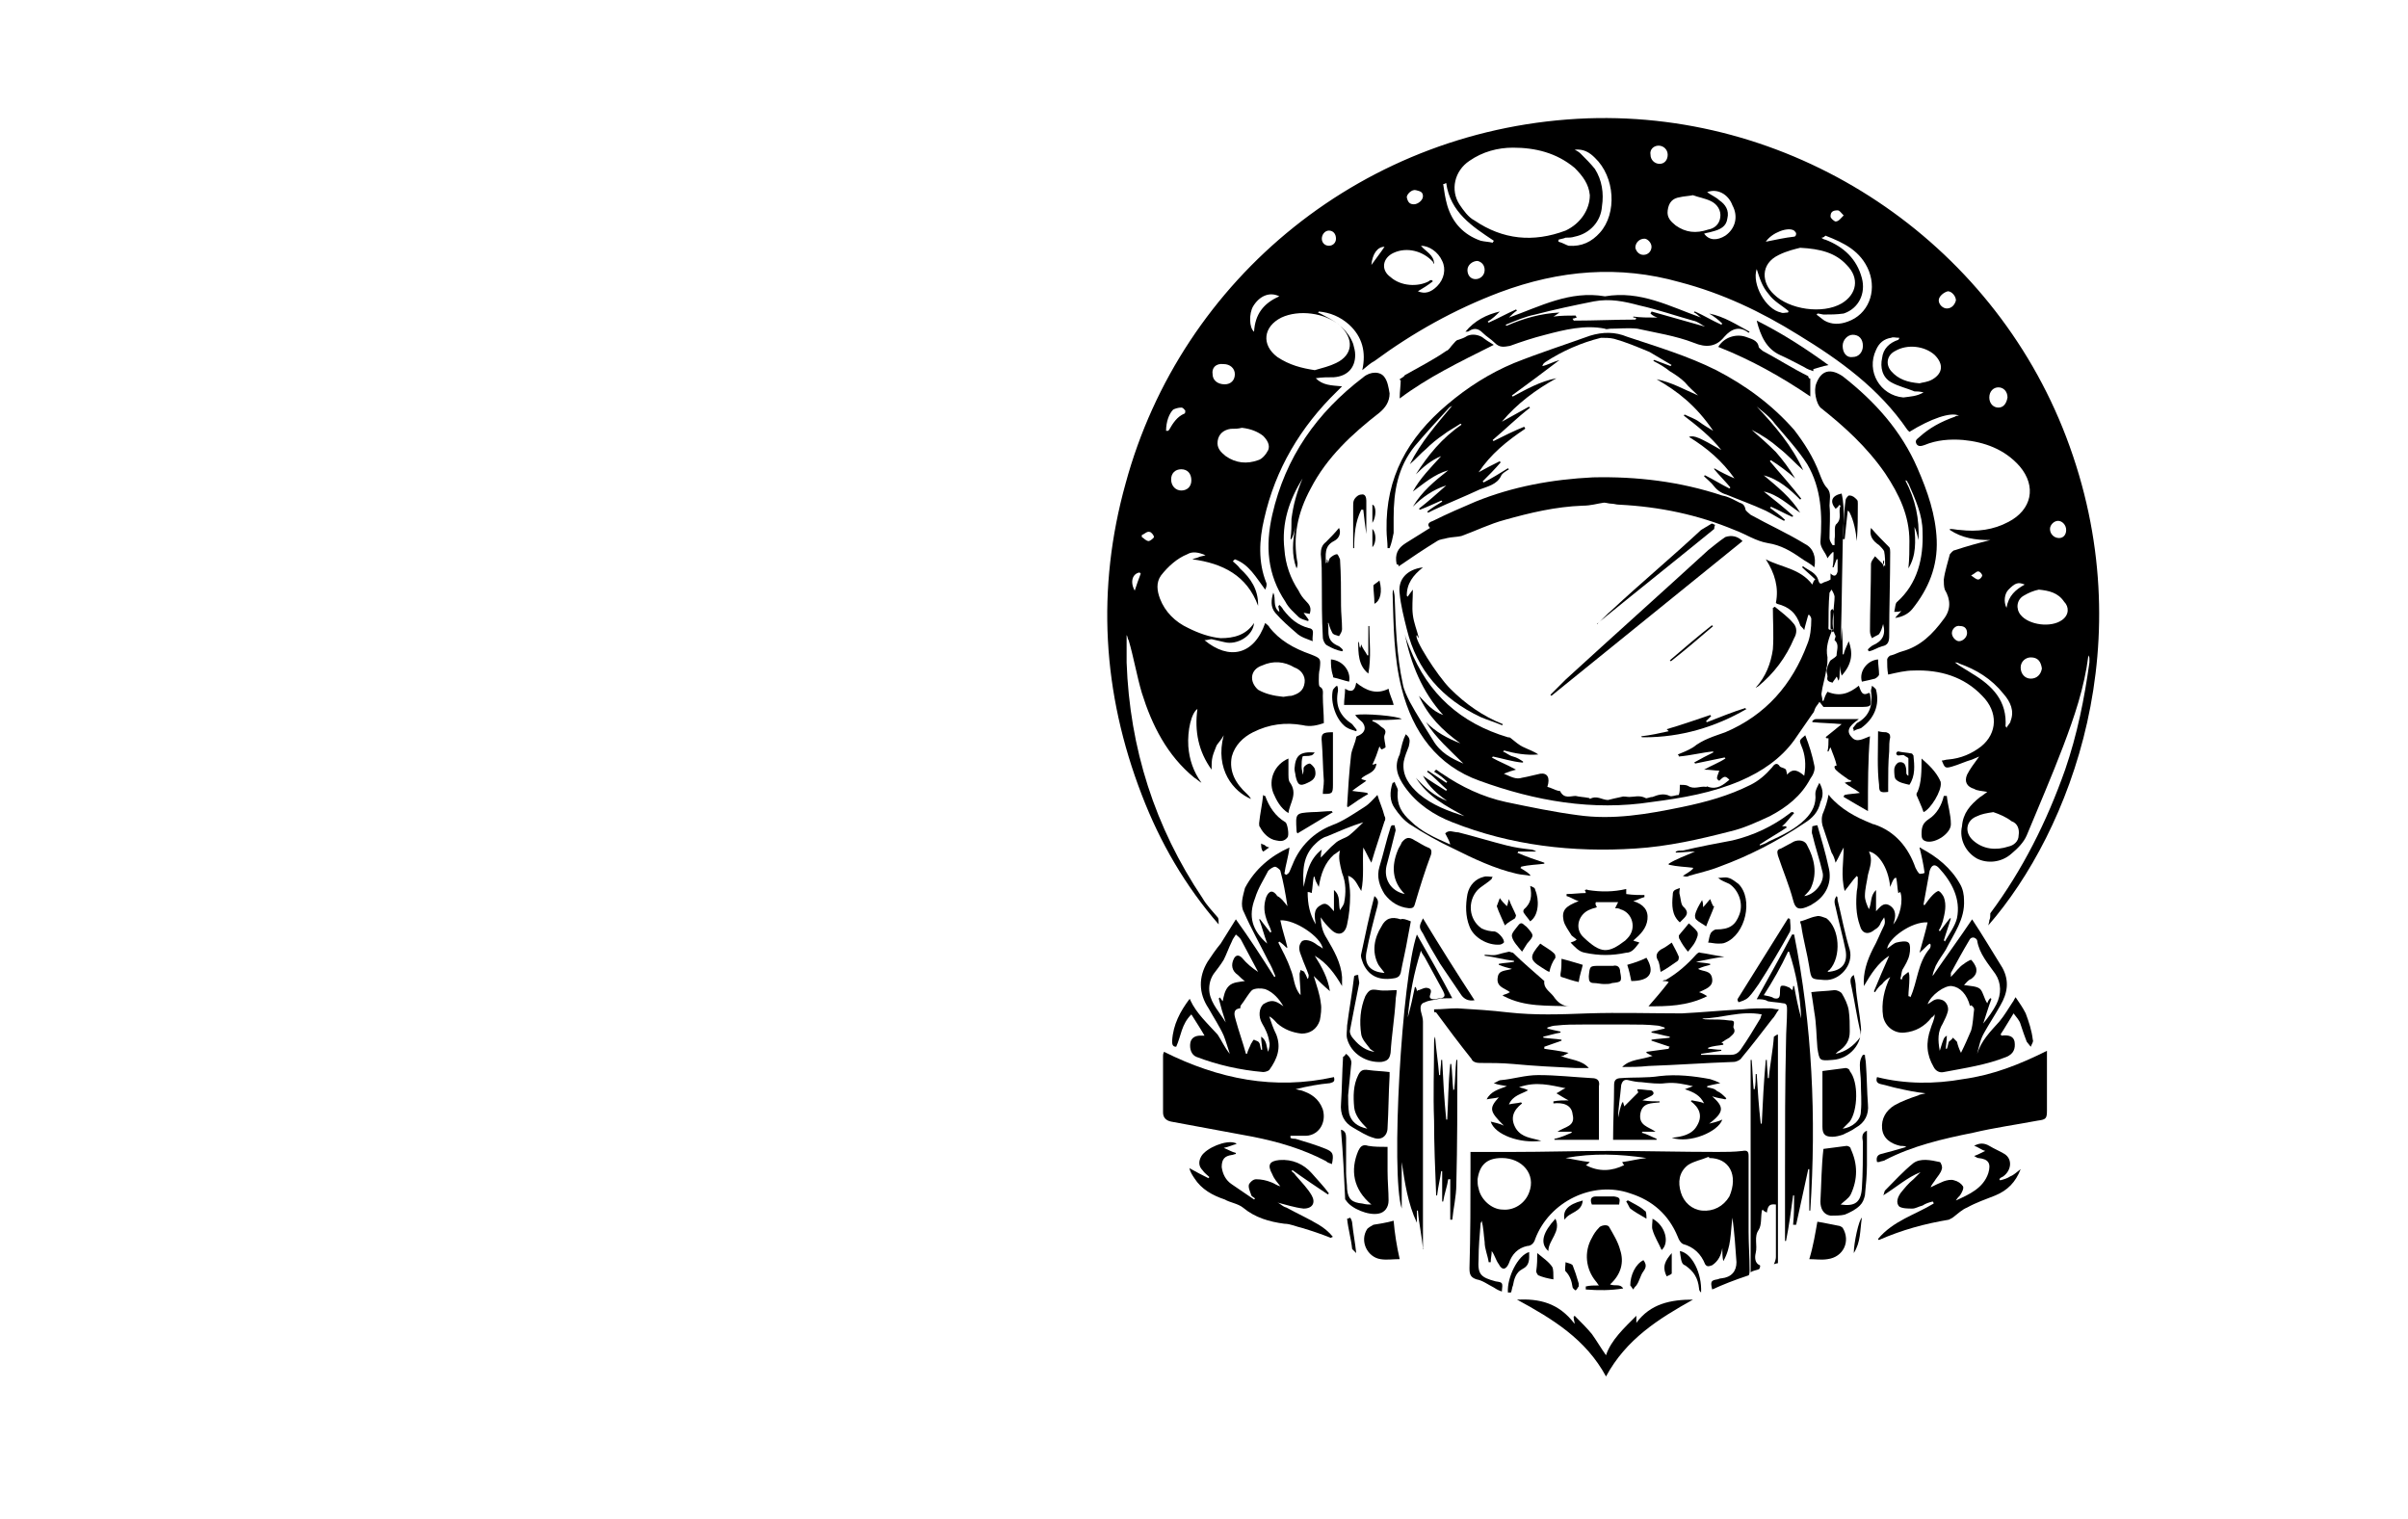 <?xml version="1.0" encoding="utf-8"?>
<!-- Generator: Adobe Illustrator 24.0.2, SVG Export Plug-In . SVG Version: 6.00 Build 0)  -->
<svg version="1.1" id="Слой_1" xmlns="http://www.w3.org/2000/svg" xmlns:xlink="http://www.w3.org/1999/xlink" x="0px" y="0px"
	 viewBox="0 0 238.1 150.2" style="enable-background:new 0 0 238.1 150.2;" xml:space="preserve">
<g>
	<path d="M196.7,91c0.1-0.2,0.1-0.4,0.1-0.7c3.2-4.3,5.6-9.1,7.4-14.2c1.2-3.5,1.9-7,2.4-10.6c0-0.1,0-0.3,0-0.4
		c0-0.1,0-0.1-0.1-0.3c-0.4,3.2-1.4,6.1-2.5,9c-1.1,2.9-2.4,5.9-3.6,8.8c-0.3,0.7-0.9,1.3-1.5,1.8c-1,0.9-2.4,1-3.4,0.5
		c-1.1-0.6-1.8-1.9-1.5-3.2c0.1-1.3,0.8-2.1,1.8-2.9c0.2-0.1,0.4-0.3,0.7-0.5c-0.5-0.1-1-0.1-1.3-0.3c-0.7-0.2-1-0.7-0.7-1.4
		c0.3-0.6,0.7-1.1,1.2-1.8c-0.2,0.1-0.5,0.2-0.7,0.3c-0.7,0.2-1.3,0.5-2,0.7c-0.7,0.2-0.7,0.1-1-0.6c0.2,0,0.4-0.1,0.6-0.1
		c1.3-0.1,2.4-0.6,3.3-1.3c1.6-1.3,1.7-3.4,0.1-5c-1.8-1.9-4.2-2.6-6.8-2.5c-0.8,0-1.6,0.2-2.5,0.4c-0.1-0.5-0.1-1-0.1-1.5
		c0-0.1,0.2-0.4,0.4-0.4c0.4-0.1,0.7-0.3,1.1-0.4c1.8-0.5,3-1.7,4.1-3.2c0.7-0.9,0.7-1.9,0.1-2.9c-0.1-0.3-0.1-0.7-0.1-1
		c0.1-0.8,0.4-1.7,0.6-2.5c0.1-0.1,0.3-0.4,0.5-0.4c1.2-0.4,2.3-0.7,3.5-1c-1.5,0-2.8-0.2-4-1c0-0.1,0-0.1,0-0.1
		c0.4,0,0.7,0.1,1,0.1c1.7,0.2,3.3,0,4.8-0.8c2.3-1.2,2.8-3.5,1.1-5.5c-1.5-1.7-3.5-2.4-5.6-2.6c-1.3-0.1-2.6,0-3.8,0.5
		c-0.3,0.1-0.6,0.2-0.8-0.1c-0.2-0.4,0.1-0.5,0.3-0.7c1-0.9,2.1-1.5,3.5-2c0.1-0.1,0.3-0.1,0.4-0.1c-0.8-0.4-2.8,0.3-4.9,1.6
		c-0.1-0.1-0.1-0.1-0.2-0.2c-2.8-4.1-6.7-6.9-10.8-9.4c-3.7-2.3-7.5-4.1-11.7-5.2c-6-1.7-11.9-1.2-17.8,1c-4.5,1.7-8.6,4-12.4,6.8
		c-0.4,0.2-0.7,0.5-1.2,0.9c0.4-1.8,0-3.3-1.3-4.5c-0.9-0.8-1.9-1.2-3-1.3c0,0.1-0.1,0.1-0.1,0.1c0.3,0.1,0.6,0.3,0.8,0.4
		c1.2,0.6,2.2,1.4,2.7,2.7c0.1,0.4,0.2,0.7,0.2,1.1c0,1.3-0.8,2.1-2.1,2.2c-0.6,0-1.2,0-1.8,0.1c0.7,0.7,1.5,0.7,2.6,0.8
		c-0.2,0.2-0.4,0.4-0.5,0.5c-3.6,3.5-6.1,7.7-7.2,12.6c-0.5,2.1-0.6,4.3,0.2,6.3c0.1,0.2,0,0.5-0.1,0.7c-0.9-1.2-1.6-2.5-3-3
		c-0.1,0.1-0.1,0.1-0.2,0.2c0.2,0.2,0.5,0.4,0.7,0.7c1.1,1,1.8,2.1,1.8,3.6c0,0.1,0,0.1,0,0.1c-1.1-3-3.5-4.2-6.5-4.6
		c0.2-0.1,0.4-0.1,0.6-0.2c0.2-0.1,0.4-0.1,0.7-0.2c-0.7-0.3-1.3-0.4-1.8-0.1c-1,0.4-1.9,1.2-2.6,2.1c-0.5,0.7-0.4,1.5-0.1,2.3
		c0.5,1.3,1.5,2.3,2.8,2.9c1,0.5,2.1,0.9,3.2,1c1.3,0,2.5-0.3,3.3-1.5c-0.1,1.3-1.7,2.2-2.9,1.9c-0.4-0.1-0.9-0.2-1.3-0.3
		c-0.2,0-0.4,0.1-0.7,0.1c2.4,2,4.9,1.5,6-1.7c0.1,0.1,0.4,0.3,0.4,0.4c1,1.3,2.4,2.1,4.1,2.7c1,0.4,1,0.4,0.9,1.4
		c-0.1,0.4-0.1,0.8-0.1,1.2c0,0.2,0,0.5,0.1,0.6c0.4,0.2,0.3,0.6,0.3,0.9c0,0.9,0.1,1.7,0.1,2.7c-0.6,0.2-1.3,0.4-2.1,0.2
		c-1.7-0.3-3.3-0.1-4.9,0.7c-1,0.5-1.8,1.3-2.1,2.4c-0.3,1.5,0.4,2.7,1.5,3.7c0.1,0.1,0.3,0.3,0.4,0.5c-1.7-0.7-3.6-2.9-2.7-6.3
		c-0.2,0.4-0.5,0.7-0.7,1c-0.1,0.3-0.3,0.7-0.4,1.1c-0.1,0.4-0.1,0.8-0.1,1.3c-1.3-1.8-1.7-3.8-1.4-6c-0.6,0.4-1,2.1-0.9,3.7
		c0.1,1.3,0.5,2.5,1.3,3.6c-0.2-0.1-0.5-0.4-0.7-0.5c-2.7-2.2-4.2-5.2-5.2-8.4c-0.5-1.7-0.8-3.5-1.3-5.2c-0.1-0.1-0.1-0.4-0.2-0.5
		c0,0.9,0,1.8,0,2.7c0.3,8.5,2.8,16.3,7.5,23.3c0.4,0.7,1,1.3,1.5,1.9c0.1,0.1,0.1,0.4,0.1,0.7c-3.3-3.8-5.8-8.1-7.6-12.8
		c-3.9-10.1-4.5-20.4-1.6-30.8c5.5-20.3,23.7-35.3,45.7-36.1c20.7-0.7,39.9,12.1,47.3,31.5c7.7,20.2,0.4,39-7.7,48.3
		C196.7,91.1,196.7,91.1,196.7,91z M149.6,14.6c-1.5,0-3,0.4-4.3,1.3c-1.5,1-1.9,2.9-1,4.3c0.4,0.6,0.9,1.3,1.5,1.6
		c2.8,1.9,5.8,2.2,9,1c1.5-0.7,2.4-2.1,2.4-3.5c-0.1-1.1-0.7-1.9-1.5-2.7C153.9,15.1,151.8,14.6,149.6,14.6z M178,24.5
		c-0.4,0.1-1.3,0.3-2.1,0.7c-1.9,0.9-1.7,2.8-0.5,3.9c1.5,1.5,4.8,2,6.7,0.9c1.5-0.9,1.8-2.5,0.5-3.8C181.5,25,180,24.6,178,24.5z
		 M130,36.6c0.7-0.2,1.5-0.4,2.1-0.7c1.7-0.8,1.8-2.4,0.4-3.7c-1.5-1.3-4.1-1.6-5.8-0.8c-1.8,0.9-2,2.7-0.4,3.9
		C127.5,36.1,128.7,36.4,130,36.6z M141.8,26.1c-0.1-0.1-0.1-0.1-0.1-0.2c-1-1.1-2.6-1.5-3.9-0.9c-1.1,0.5-1.3,1.7-0.3,2.4
		c1,0.9,2.7,1,3.8,0.4c0.1-0.1,0.1-0.1,0.3-0.1c0,0.1,0.1,0.1,0.1,0.1c-0.5,0.4-1,0.7-1.5,1c0.7,0.3,1.3,0.1,1.9-0.5
		c0.7-0.7,0.9-1.7,0.5-2.5c-0.4-0.9-1.3-1.5-2.1-1.5C141,24.9,141.8,25.2,141.8,26.1z M126.9,68.9c0.1,0,0.5-0.1,0.8-0.1
		c0.7-0.2,1.2-0.5,1.3-1.3c0.1-0.7-0.4-1.3-1-1.5c-1-0.6-2.1-0.7-3.2-0.2c-1.2,0.4-1.3,1.6-0.4,2.4
		C125.1,68.6,125.9,68.8,126.9,68.9z M197.1,80.3c-0.7,0.1-1.2,0.2-1.6,0.4c-1.1,0.4-1.3,1.6-0.4,2.4c1,0.9,2.3,1,3.5,0.6
		c0.5-0.1,1-0.5,1-1.1c0.1-0.6-0.1-1.2-0.7-1.4C198.4,80.8,197.7,80.5,197.1,80.3z M189.8,37.9c0.3-0.1,0.8-0.1,1.3-0.4
		c1-0.6,1.1-1.5,0.2-2.4c-1-0.9-2.7-1.1-3.9-0.4c-0.8,0.4-1,1.3-0.4,2C187.7,37.5,188.6,37.8,189.8,37.9z M122.8,42.3
		c-0.4,0.1-0.7,0.1-1.1,0.1c-0.7,0.1-1.2,0.5-1.3,1.2c-0.1,0.7,0.3,1.1,0.8,1.5c1,0.7,2.1,0.8,3.2,0.4c0.4-0.1,0.8-0.6,1-1
		c0.2-0.5-0.1-1-0.5-1.4C124.4,42.7,123.7,42.4,122.8,42.3z M167.4,19.3c-0.5,0.1-0.9,0.1-1.3,0.2c-0.7,0.1-1.1,0.5-1.2,1.3
		c-0.1,0.7,0.3,1.1,0.8,1.5c1,0.7,2,0.8,3.2,0.4c0.6-0.1,1.1-0.5,1.2-1.2c0.1-0.7-0.3-1.3-0.9-1.6C168.6,19.6,167.9,19.5,167.4,19.3
		z M201.6,58.3c-0.5,0.1-1,0.3-1.5,0.6c-0.7,0.4-0.8,1.3-0.3,1.9c0.8,1,3,1.3,4.1,0.5c0.7-0.5,0.7-1.3,0.2-1.8
		C203.5,58.6,202.6,58.4,201.6,58.3z M155.7,14.8c0.2,0.1,0.4,0.2,0.6,0.4c0.5,0.5,1,1,1.4,1.5c0.7,1.1,0.9,2.4,0.7,3.7
		c-0.1,1.5-1.2,2.7-2.7,3c-0.3,0.1-0.6,0.1-0.9,0.1c-0.2,0.1-0.4,0.1-0.7,0.2c0,0.1,0,0.1,0,0.2c0.4,0.1,0.7,0.3,1,0.4
		c1.3,0.1,2.3-0.4,3.1-1.3c1.7-1.9,1.5-5.5-0.5-7.4C157.2,15.1,156.6,14.7,155.7,14.8z M180.1,23.5L180.1,23.5
		c0.1,0.1,0.3,0.2,0.4,0.2c1.8,0.7,3.1,1.9,3.6,3.8c0.4,1.5-0.3,3-1.8,3.5c-0.7,0.1-1.3,0.1-2,0.1c-0.1,0-0.4-0.1-0.6-0.1
		c0,0.1-0.1,0.1-0.1,0.1c0.3,0.2,0.5,0.4,0.8,0.6c0.7,0.4,1.5,0.4,2.3,0.1c2-0.7,2.9-2.9,2.1-5c-0.8-2-2.5-2.8-4.3-3.5
		C180.3,23.5,180.2,23.5,180.1,23.5z M190.2,38.8c-0.4-0.1-0.7-0.1-0.9-0.1c-0.7-0.3-1.6-0.5-2.3-0.9c-0.9-0.5-1.1-1.5-0.9-2.4
		c0.1-0.9,0.7-1.5,1.6-1.8c0,0,0.1-0.1,0.1-0.2c-0.4,0-0.6-0.1-0.8,0c-0.7,0.1-1.2,0.5-1.5,1.2c-1,2.1,0.4,4.5,2.7,4.7
		C188.9,39.2,189.5,39.2,190.2,38.8z M168.8,19c0.4,0.3,0.9,0.5,1.2,0.8c0.6,0.4,1,1,0.8,1.8c-0.1,0.8-0.7,1.1-1.5,1.3
		c-0.3,0.1-0.5,0.1-0.8,0.2c0.5,0.7,1.3,0.7,2.1,0.2c1-0.7,1.3-1.9,0.7-3C170.9,19.2,169.8,18.6,168.8,19z M198.4,72
		c0.1-0.3,0.4-0.5,0.4-0.7c0.4-1,0-1.9-0.7-2.7c-1.2-1.5-2.7-2.4-4.4-3c-0.1-0.1-0.3-0.1-0.4-0.1c0.5,0.4,1.1,0.7,1.7,1.1
		c2,1.2,3.5,2.7,3.3,5.3C198.4,71.8,198.4,71.8,198.4,72z M143,18.1c-0.1,0-0.1,0.1-0.3,0.1c0.1,0.7,0.2,1.4,0.4,2.1
		c0.5,1.7,1.6,2.9,3.3,3.5c0.4,0.1,0.8,0.1,1.2,0.2c0-0.1,0.1-0.1,0.1-0.2C145.6,22.4,143.4,21,143,18.1z M182.2,34.2
		c0,0.7,0.4,1.2,1,1.1c0.6,0,1-0.5,1-1.1c0-0.7-0.4-1.1-1-1.1C182.7,33.1,182.2,33.6,182.2,34.2z M200.8,65c-0.5,0-1,0.4-1,1
		c0,0.6,0.4,1.1,1,1.1c0.6,0,1-0.4,1.1-1C201.8,65.4,201.5,65,200.8,65z M119.9,37c0,0.6,0.5,1,1.2,1c0.6,0,1-0.4,1-1
		c0-0.6-0.5-1-1.1-1C120.2,35.9,119.8,36.4,119.9,37z M116.8,48.5c0.6,0,1-0.4,1-1c0-0.7-0.4-1.1-1-1.1c-0.6,0-1,0.4-1,1
		C115.8,48.1,116.3,48.5,116.8,48.5z M173.7,26.6C173.7,26.6,173.6,26.6,173.7,26.6c-0.5,1.5,0.9,4,2.4,4.3c0.2,0.1,0.4,0,0.7,0
		c0-0.1,0-0.1,0.1-0.1c-0.7-0.6-1.5-1-2-1.7C174.2,28.3,174,27.5,173.7,26.6z M126.5,29.3c-1-0.5-2,0-2.6,1
		c-0.4,0.7-0.4,2.1,0.1,2.5C124.1,31.1,124.9,30,126.5,29.3z M196.7,39.3c0,0.6,0.4,1,0.9,1s0.8-0.4,0.9-1c0-0.6-0.4-1-0.9-1
		S196.7,38.7,196.7,39.3z M164.1,16.2c0.5,0,0.8-0.4,0.8-0.9s-0.4-0.9-0.9-0.9c-0.5,0-0.9,0.4-0.8,0.9
		C163.2,15.8,163.6,16.2,164.1,16.2z M145.9,27.6c0.5,0,0.9-0.4,0.9-0.9c0-0.5-0.3-0.8-0.7-0.9c-0.5,0-1,0.4-1,0.9
		C145.1,27.2,145.4,27.6,145.9,27.6z M191.7,29.7c0,0.4,0.4,0.8,0.8,0.8c0.5,0,0.8-0.4,0.9-0.8c0-0.4-0.4-0.9-0.8-0.9
		C192.2,28.9,191.7,29.3,191.7,29.7z M204.3,52.4c0-0.5-0.4-0.9-0.8-0.9s-0.8,0.4-0.8,0.8c0,0.5,0.4,0.9,0.9,0.9
		C204,53.2,204.3,52.9,204.3,52.4z M174.6,23.9c1-0.2,1.9-0.4,2.8-0.5c0.1,0,0.2-0.1,0.2-0.3c0-0.1-0.1-0.2-0.2-0.3
		C176.8,22.4,175.2,23,174.6,23.9z M162.5,25.2c0.5,0,0.8-0.4,0.8-0.8s-0.4-0.8-0.7-0.8c-0.5,0-0.9,0.4-0.9,0.9
		C161.8,24.9,162.1,25.2,162.5,25.2z M115.3,42.6c0.1,0,0.1,0,0.2,0c0.1-0.1,0.1-0.1,0.1-0.1c0.4-0.7,0.8-1.3,1.5-1.6
		c0.1,0,0.1-0.2,0.1-0.3c-0.1-0.1-0.2-0.3-0.4-0.3c-0.3,0-0.6,0.1-0.8,0.2C115.6,40.9,115.3,41.7,115.3,42.6z M193,62.6
		c0,0.4,0.4,0.8,0.7,0.8c0.4,0,0.8-0.4,0.8-0.8s-0.2-0.7-0.7-0.7C193.4,61.8,193,62.2,193,62.6z M131.4,24.3c0.4,0,0.7-0.3,0.7-0.7
		c0-0.5-0.3-0.8-0.7-0.8c-0.4,0-0.7,0.4-0.7,0.8S131,24.3,131.4,24.3z M139.8,20.2c0.4,0,0.9-0.4,0.9-0.8c0-0.5-0.4-0.5-0.7-0.6
		c-0.4-0.1-0.9,0.4-0.9,0.7C139.2,20,139.4,20.2,139.8,20.2z M200.2,57.8c-0.7-0.3-1-0.1-1.6,0.5c-0.4,0.4-0.5,1.2-0.2,1.8
		C198.6,58.9,199.3,58.3,200.2,57.8z M182.3,21.3c-0.3-0.3-0.4-0.5-0.6-0.5c-0.4,0-0.7,0.1-0.7,0.6c0,0.2,0.4,0.5,0.5,0.5
		C181.8,21.9,182,21.6,182.3,21.3z M112.9,52.9c0,0.1,0,0.1,0,0.2c0.2,0.1,0.4,0.4,0.7,0.4c0.1,0,0.5-0.3,0.5-0.4
		c0-0.2-0.3-0.5-0.4-0.5C113.4,52.5,113.2,52.8,112.9,52.9z M112.8,56.7c-0.1,0-0.1-0.1-0.1-0.1c-0.7,0.1-1,0.9-0.5,1.8
		C112.4,57.8,112.6,57.2,112.8,56.7z M135.6,26.2c0.5-0.7,0.9-1.2,1.3-1.8C136.2,24.4,135.7,25.1,135.6,26.2z M194.9,56.9
		c0.3,0.2,0.5,0.4,0.7,0.4s0.4-0.3,0.4-0.4c0-0.1-0.2-0.4-0.4-0.4S195.3,56.7,194.9,56.9z"/>
	<path d="M163.8,37.5c1.5,0.3,2.7,1,4.1,1.6c-0.4-0.4-0.9-0.8-1.3-1.3c-0.4-0.4-1-0.8-1.5-1.1c-0.5-0.4-1-0.7-1.6-1
		c0-0.1,0-0.1,0.1-0.1c0.5,0.2,1.1,0.4,1.6,0.6c0,0,0-0.1,0.1-0.1c-0.7-0.4-1.5-0.9-2.2-1.3c-1.2-0.5-2.4-1-3.5-1.3
		c-0.4-0.1-0.9-0.1-1.3-0.1c-2,0.5-3.8,1.3-5.5,2.4c-0.1,0.1-0.2,0.1-0.3,0.4c0.5-0.1,1-0.4,1.7-0.6c-1.7,1.3-3.2,2.4-4.7,3.5
		c0,0.1,0.1,0.1,0.1,0.1c1.3-0.7,2.7-1.5,4.3-1.8c-2,1.1-3.9,2.5-5.4,4.3c0.9-0.5,1.8-1,2.7-1.5c0,0.1,0.1,0.1,0.1,0.1
		c-1.3,1-2.4,2.1-3.7,3.2c0,0.1,0.1,0.1,0.1,0.1c1-0.5,2-1,3-1.4c0.1,0.1,0.1,0.1,0.1,0.2c-1.8,1.2-3.4,2.5-4.6,4.3
		c0.7-0.4,1.3-0.7,2.1-1.1c0,0,0,0.1,0.1,0.1c-0.6,0.7-1.2,1.3-1.8,1.9l0.1,0.1c0.8-0.4,1.6-0.9,2.4-1.4c0.1,0.1,0.1,0.1,0.1,0.1
		c-0.3,0.2-0.7,0.4-0.8,0.7c-0.4,0.8-1.3,1-2.1,1.3c-1.5,0.7-3,1.3-4.5,2c-0.2,0.1-0.4,0.2-0.6,0.3c0-0.1-0.1-0.1-0.1-0.1
		c0.5-0.4,1-0.7,1.5-1c0-0.1-0.1-0.1-0.1-0.1c-0.7,0.3-1.3,0.6-2.1,0.9l-0.1-0.1c0.9-0.7,1.8-1.5,2.7-2.3c-1.3,0.4-2.4,1.2-3.3,2.1
		c0.9-1.5,2.1-2.5,3.5-3.6c-1.4,0.4-2.4,1.3-3.5,2.1c0.7-1.3,1.8-2.4,2.8-3.5c-1,0.4-1.8,1.1-2.5,1.8c1.2-1.9,2.6-3.6,4.5-4.9
		c0-0.1-0.1-0.1-0.1-0.1c-0.6,0.4-1.2,0.7-1.7,1.1c-0.6,0.4-1.2,0.9-1.7,1.4c-0.5,0.4-1,1-1.6,1.5c1.1-2.2,2.7-4,4.2-5.8
		c-0.1,0.1-0.2,0.1-0.3,0.2c-1.2,1.3-2.3,2.5-3.4,3.8c-1.7,2.1-2.1,4.5-2.1,7.1c0,0.5,0,1,0,1.5c-0.1,0.5-0.2,1-0.4,1.5
		c-0.1,0-0.1,0-0.2,0c0-0.6-0.1-1.2-0.1-1.8c-0.1-5.2,2.1-9.1,6-12.4c2-1.7,4.2-3.1,6.6-4.1c2.5-1,5-1.8,7.5-2.7
		c1.3-0.4,2.5-0.4,3.7,0.1c3,1,6,1.9,8.8,3.3c2.9,1.5,5.5,3.4,7.7,5.9c1,1.3,1.9,2.7,2.5,4.3c0.2,0.5,0.4,1.1,0.8,1.5
		c0.4,0.5,0.2,1.1,0.2,1.7c0.1,1,0,2.1,0,3.2c0,0.2,0.1,0.4,0.3,0.7c0.1,0,0.1,0,0.2,0c0-0.1,0-0.4,0-0.6c0.1-0.5-0.1-1.3,0.2-1.5
		c0.6-0.6,0.1-1.2,0.4-1.8c-0.1,0-0.1-0.1-0.1-0.1c-0.1,0.1-0.2,0.3-0.4,0.4c-0.6-0.7-0.4-1.3,0.6-1.5c0.4,1.8,0.1,3.5,0.1,5.3
		c-0.1,4.2-0.1,8.4-0.3,12.6c0,0.1,0,0.4-0.1,0.6c-0.1-0.1-0.1-0.3-0.2-0.4c-0.1,0.2-0.3,0.4-0.4,0.6c-0.4-0.1-0.6-0.2-0.5-0.6
		c0-0.2-0.1-0.4-0.1-0.6c0-0.1,0.1-0.2,0.1-0.4c0.1-0.2,0.2-0.5,0.3-0.6c0.3-0.2,0.6-0.4,0.6-0.5c0-0.5,0.3-1.1-0.2-1.5
		c0-0.1,0.1-0.3,0.1-0.4c-0.4-0.8-0.3-1.6-0.2-2.4c0-0.5,0.1-1,0.1-1.5c0-0.1-0.1-0.4-0.3-0.7c-0.1,0.1-0.1,0.2-0.2,0.3
		c-0.1,1.1-0.1,2.2-0.1,3.3c0,0.2-0.1,0.5,0.4,0.3c-0.4,1-0.7,1.8-0.5,2.8c0,0.4,0,0.7-0.1,1.1c-0.1,0.8-0.4,1.7-0.5,2.5
		c0,0.2,0.1,0.4,0.1,0.7c0.1,0,0.1,0,0.1,0c0.1-0.3,0.2-0.6,0.4-0.9c1.2,0.5,2.1,0.2,3.1-0.6c0.2,0.5,0.3,1.1,1,0.7
		c0.1,0.1,0.1,0.1,0.1,0.1c0.2,1.3,0.2,1.3-1.1,1.3c-1.2,0-2.4,0-3.5,0c-0.1-0.1-0.2-0.3-0.4-0.5c-0.1,0.2-0.3,0.4-0.4,0.6
		c-0.1,0.2-0.1,0.4-0.3,0.6c-0.6,0.9-1.2,1.7-1.8,2.6c-1.3,1.8-3.2,3.1-5.3,4c-2.8,1.2-5.7,1.7-8.8,2.1c-5.8,0.9-11.5-0.1-17-2.1
		c-4.2-1.5-6.6-4.8-7.7-9.1c-0.8-3.1-0.8-6.3-0.9-9.4c0-0.1,0-0.3,0.1-0.4c0,0.2,0.1,0.5,0.1,0.7c0.1,2.9,0.2,5.8,0.8,8.6
		c0.1,0.6,0.4,1.2,0.7,1.8c0.7,1.3,1.5,2.5,2.3,3.8c0.7,1.2,1.8,1.8,3,2.3c-1.3-1.3-2.7-2.5-3.7-4.1c1,1,2.1,1.6,3.4,2.1
		c-1.8-1.3-3.2-2.7-4.1-4.7c0.7,0.7,1.3,1.5,2.4,1.9c-2.1-2.3-3.2-5.1-3.8-8c0.1,0.4,0.3,0.9,0.5,1.4c1.8,4.5,5,7.4,9.7,8.8
		c0.1,0,0.2,0,0.3,0.1c0.4,0.3,0.8,0.7,1.3,0.9c0.4,0.2,1,0.4,1.4,0.7c-1.2,0.1-2.3-0.1-3.4-0.4c0,0.1-0.1,0.1-0.1,0.1
		c0.3,0.1,0.6,0.4,1,0.5c0.4,0.1,0.7,0.3,1,0.5c0,0.1,0,0.1-0.1,0.1c-1-0.1-1.9-0.4-2.9-0.6c0,0.1-0.1,0.1-0.1,0.1
		c0.7,0.4,1.5,0.7,2.4,1.2c-0.4,0.1-0.7,0.2-1.2,0.4c0.7,0.3,1.2,0.6,1.8,0.4c0.6-0.1,1.3-0.3,1.8-0.4c0.7-0.1,1,0.4,0.7,1.3
		c0.4,0.1,0.7,0.3,1.1,0.4c0.1,0,0.2,0,0.2,0.1c0.4,0.7,1,0.4,1.5,0.4c0.4,0.1,0.8,0.1,1.3,0.2c0.1,0,0.1,0.1,0.1,0.1
		c0.7-0.4,1.2,0.1,1.8,0.1c0.4-0.1,0.8-0.2,1.3-0.3c0.3-0.1,0.5,0,0.8,0c0.5,0,1-0.2,1.6,0.1c0.1,0.1,0.4-0.1,0.7-0.1
		c0.5-0.2,1.1-0.4,1.7-0.1c0.2,0.1,0.6-0.1,0.9-0.1c0.1-0.3,0.1-0.6,0.1-1c0.3,0,0.6,0,0.8,0.1c0.6,0.4,1.2,0,1.8,0.1
		c0.1,0,0.1-0.1,0.2,0c0.9,0.3,1.5-0.2,2.1-0.7c-0.4-0.4-0.5-0.4-1,0.1c-0.3-0.2-0.3-0.2,0-1c-0.4,0-0.9-0.1-1.5-0.1
		c0.7-0.4,1.5-0.7,2.1-1.1c0-0.1-0.1-0.1-0.1-0.1c-1,0.2-1.9,0.4-2.9,0.6c0-0.1-0.1-0.1-0.1-0.1c0.7-0.4,1.3-0.7,1.9-1
		c0,0,0,0,0-0.1c-1.1,0.1-2.2,0.4-3.4,0.5c0-0.1,0-0.1-0.1-0.2c0.5-0.2,1-0.4,1.5-0.7c1-0.8,2.1-1.1,3.2-1.5c4-1.7,6.6-4.7,8.1-8.7
		c0.3-0.7,0.4-1.6,0.4-2.5c0-0.1-0.1-0.3-0.2-0.4c-0.1,0-0.1,0-0.1,0c-0.1,0.4-0.3,1-0.4,1.5c-0.1-0.2-0.4-0.4-0.4-0.5
		c-0.4-1.2-1.1-1.8-2.3-2.1c0,0-0.1-0.1-0.1-0.1c0.3-1.5-0.1-2.9-1-4.3c1.5,0.8,3.4,0.9,4.6,2.5c0.1-0.2,0.1-0.4,0.3-0.5
		c-0.4-0.4-0.9-0.8-1.3-1.2c0-0.1,0.1-0.1,0.1-0.1c0.5,0.4,1.3,0.6,1.5,1.4c0.1,0.3,0.2,0.4,0.5,0.2c0.2-0.1,0.4-0.1,0.7-0.3
		c0-0.1,0-0.3,0-0.6c0.4,0.4,0.6,0.2,0.7-0.2c0-0.4,0-0.8,0-1.2c-0.1,0-0.1,0-0.1,0c-0.1,0.3-0.2,0.5-0.3,0.8c-0.1,0-0.1,0-0.1,0
		c0.1-0.5,0.1-1,0.1-1.5c-0.1,0-0.1,0-0.1,0c-0.1,0.1-0.3,0.3-0.5,0.6c-0.2-0.6-0.7-1-0.7-1.6c0.2-2.7,0.1-5.3-1.3-7.7
		c-0.9-1.4-2.1-2.7-3.2-4c-0.5-0.7-1.2-1.2-1.8-1.7c1.8,1.9,3.5,3.9,4.6,6.3c-0.8-0.7-1.5-1.5-2.4-2.2c-0.8-0.7-1.7-1.3-2.7-1.8
		c0.8,0.7,1.6,1.4,2.4,2.2c0.7,0.8,1.3,1.6,1.9,2.6c-0.8-0.7-1.6-1.3-2.4-1.8l-0.1,0.1c1,1.2,2.1,2.4,3.1,3.7
		c-0.1,0.1-0.1,0.1-0.1,0.1c-1-1-2.1-2-3.6-2.4c1.3,1.1,2.7,2.2,3.6,3.7c-1.2-0.8-2.2-1.8-3.6-2.1c1,0.8,1.9,1.5,2.9,2.4
		c0,0.1-0.1,0.1-0.1,0.1c-0.7-0.3-1.4-0.7-2.1-1c0,0.1-0.1,0.1-0.1,0.1c0.5,0.4,1,0.7,1.5,1.2c0,0-0.1,0.1-0.1,0.1
		c-0.6-0.3-1.2-0.7-1.8-1c-1.3-0.6-2.7-1.1-3.9-1.6c-0.4-0.1-0.9-0.4-1.2-0.8c-0.3-0.4-0.7-0.7-1-1c0-0.1,0.1-0.1,0.1-0.1
		c0.8,0.4,1.6,0.9,2.4,1.3l0.1-0.1c-0.5-0.6-1.1-1.2-1.6-1.8v-0.1c0.7,0.4,1.3,0.7,2,1c-1.2-1.7-2.7-3-4.5-4.1
		c0.5-0.2,1.1,0.1,3.2,1.3c-1-1.3-2.4-2.4-3.7-3.4c0-0.1,0.1-0.1,0.1-0.1c0.4,0.2,1,0.4,1.4,0.7c0.4,0.3,0.9,0.6,1.4,0.9
		C167.7,40.1,165.9,38.7,163.8,37.5z M181.2,62.5c0.1,0,0.1,0,0.1-0.1c0-0.7,0-1.3,0-2c0-0.1-0.1-0.1-0.1-0.2
		c-0.1,0.1-0.2,0.1-0.2,0.3c0,0.5,0,1,0,1.6C181,62.2,181.1,62.3,181.2,62.5z"/>
	<path d="M190.3,86.3c-0.1-0.8-0.3-1.7-0.5-2.5c0.1,0,0.1,0,0.2,0.1c1.5,0.8,2.9,1.9,3.8,3.5c0.3,0.5,0.4,1.1,0.4,1.6
		c0.1,1.9-1,3.3-1.8,4.9c-0.3,0.5-0.7,1-1,1.6c-0.1,0.3-0.3,0.7-0.3,1c1.3-1.9,2.7-3.8,3.9-5.6c1,1.5,2,3.2,3,4.8
		c0.7,1.3,0.5,2.5-0.2,3.7c-0.5,0.9-1.1,1.8-1.6,2.7c-0.4,0.7-0.5,1.3-0.7,2.1c0.4-1.3,1.3-2.2,2.2-3.2c0.5-0.6,0.9-1.3,1.3-1.9
		c0.1-0.1,0.1-0.2,0.3-0.5c0.4,0.6,0.7,1,1,1.6c0.3,0.8,0.6,1.7,0.7,2.6c0.1,0.2-0.1,0.4-0.2,0.7c-0.1-0.1-0.3-0.4-0.4-0.5
		c-0.2-0.5-0.4-1.1-0.6-1.7c-0.1-0.4-0.4-0.7-0.7-1.1c-0.5,0.8-0.9,1.5-1.3,2.1c0.1,0,0.1,0.1,0.1,0.1c0.8-0.1,1.2,0.1,1.3,0.6
		c0.1,0.7-0.1,1.2-0.8,1.5c-2,0.8-4.1,1.1-6.2,1.5c-0.4,0.1-0.8-0.1-1-0.5c-0.7-1.2-0.8-2.4-0.3-3.8c0.1-0.4,0.4-0.9,0.4-1.4
		c-0.1,0.1-0.1,0.2-0.3,0.3c-0.7,0.9-1.6,1.4-2.7,1.5c-1,0.1-1.9-0.6-2.1-1.6c-0.2-1.3,0.1-2.7,0.7-3.9c-0.3,0.2-0.6,0.4-0.8,0.7
		c-0.3,0.2-0.5,0.5-0.7,0.8c-0.1,0-0.1-0.1-0.1-0.1c0.5-1.2,1-2.4,1.5-3.5c-1.1,0.7-1.8,1.8-2.5,3c-0.1-1.3,0.3-2.5,0.9-3.7
		c0.4-0.7,0.7-1.5,1.1-2.3c0.1-0.2,0.1-0.5,0-0.8c-0.1,0.2-0.3,0.4-0.4,0.7c-0.1,0.2-0.3,0.4-0.5,0.5c-0.7,0.6-1.3,0.4-1.5-0.4
		c-0.4-1.1-0.4-2.3-0.3-3.4c0.1-0.4,0.1-1,0.1-1.4c-0.1,0-0.1-0.1-0.1-0.1c-0.4,0.4-0.7,0.9-1.2,1.5c-0.4-1.5-0.1-2.9-0.1-4.3
		c-0.3,0.5-0.5,1-0.8,1.5c-0.1-0.4-0.2-0.7-0.4-1c-0.3-0.9-0.6-1.8-0.9-2.7c-0.1-0.4-0.1-0.9,0.1-1.3c0.2-0.5,0.4-1.1,0.5-1.7
		c0.1,0,0.1,0.1,0.1,0.1c1.1,1.3,2.6,2.1,4.1,2.7c0.1,0,0.1,0.1,0.3,0.1c2.1,0.7,3.4,2.3,4.1,4.3c0.1,0.2,0.2,0.4,0.4,0.6
		C190.2,86.4,190.3,86.3,190.3,86.3z M192.4,103.7c0,0,0.1,0,0.1,0c0.1-0.2,0.1-0.4,0.2-0.7c0.1-0.1,0.3-0.2,0.4-0.4
		c0.1,0.1,0.3,0.3,0.4,0.4c0.1,0.4,0.2,0.7,0.4,1.1c0.4-0.8,0.7-1.5,1-2.2c0.2-0.7,0.2-1.4,0.3-2.1c0-0.1-0.1-0.3-0.3-0.4
		c-0.1,0-0.1,0.1-0.1,0.1c-0.3-1.2-1-1.9-1.8-2c-0.7-0.1-2.1,0.9-2.4,1.8c0.1-0.1,0.2-0.1,0.3-0.2c0.4-0.3,0.7-0.4,1.2-0.2
		c0.4,0.2,0.6,0.7,0.5,1.1c-0.1,0.4-0.3,0.8-0.5,1.2c-0.5,0.8-0.5,1.6-0.3,2.7c0.4-1.3,0.4-1.3,0.7-1.5
		C192.5,102.9,192.4,103.4,192.4,103.7z M186.9,87.7c-0.2-2.1-1.3-3.4-2.1-3.5c0.4,0.8,0.1,1.5-0.1,2.3c-0.1,0.7-0.3,1.4-0.3,2.1
		c0,0.4,0.2,0.9,0.4,1.3c0.3-0.7,0.1-1.3,0.7-1.9c0,0.7,0,1.4,0,2.1c0.4-0.4,0.7-0.9,1.3-0.6c0.7,0.4,0.7,1.1,0.4,1.9
		c0.7-0.8,1-2.4,0.7-3.2c-0.1,0-0.1,0.1-0.2,0.1c-0.1-0.5-0.1-1-0.2-1.5c-0.1,0-0.1,0-0.1,0C187.2,86.9,187.1,87.2,186.9,87.7z
		 M196.8,98.7c0.1,0,0.1,0.1,0.1,0.1c-0.3,0.8-0.5,1.5-0.8,2.4c0.5-0.6,1-1.3,1.3-1.9c0.5-1,0.5-2.1-0.1-3c-0.7-1-1.6-2-1.8-3.3
		c0-0.1-0.2-0.3-0.4-0.3s-0.3,0.1-0.4,0.3c-0.6,1-1.2,2.1-1.8,3.2c0,0,0,0.1,0,0.4c0.5-0.5,0.8-1,1.3-1.3c0.1-0.1,0.6-0.4,0.7-0.4
		c0.2,0.2,0.4,0.5,0.5,0.8c0.1,0.5-0.1,0.8-0.5,1.1c-0.3,0.1-0.5,0.4-0.7,0.6c0.6,0.1,1.3,0.1,1.6,0.4s0.4,1,0.7,1.4
		C196.6,98.9,196.7,98.8,196.8,98.7z M186.6,93.8c0.3-0.2,0.6-0.5,0.9-0.6c0.4-0.1,1-0.2,1.2,0c0.2,0.1,0.2,0.8,0.1,1.2
		c-0.1,0.5-0.4,1-0.7,1.5c-0.1,0.3-0.1,0.6-0.2,0.9c0.1,0,0.1,0,0.1,0.1c0.1-0.1,0.1-0.3,0.2-0.4c0.1-0.1,0.4-0.3,0.5-0.4
		c0.1,0.2,0.1,0.4,0.1,0.6c0,0.7-0.1,1.3-0.1,1.8c0.1,0,0.1,0,0.2,0.1c0.7-1.5,0.7-3.4,1.9-4.8c0.1-0.1,0.1-0.3,0.1-0.4
		c0,0-0.1-0.1-0.1-0.1c-0.3,0.2-0.5,0.5-1,0.9c0.3-1.1,0.6-2.1,0.8-3C189,91.1,186.7,92.8,186.6,93.8z M190.2,89.4
		c0,0.1,0.1,0.1,0.1,0.1c0.3-0.4,0.5-0.7,0.8-1c0.1-0.1,0.4-0.4,0.6-0.4c0.2,0.1,0.4,0.4,0.5,0.6c0.3,0.8,0.1,1.6-0.1,2.4
		c-0.1,0.3-0.2,0.6-0.4,0.9c0.1,0,0.1,0.1,0.1,0.1c0.3-0.4,0.6-0.8,1-1.3h0.1c-0.2,0.7-0.5,1.5-0.7,2.2c0.1,0,0.1,0.1,0.1,0.1
		c0.4-0.7,1-1.5,1.2-2.3c0.4-1.9-0.5-3.6-1.8-5c-0.4-0.4-0.7-0.3-0.9,0.3C190.6,87.2,190.4,88.3,190.2,89.4z"/>
	<path d="M127.5,83.8c-0.1,0.9-0.4,1.8-0.5,2.6c0.1,0,0.1,0.1,0.2,0.1c0.1-0.1,0.2-0.1,0.3-0.3c0.1-0.2,0.2-0.5,0.3-0.7
		c0.7-1.8,2.1-3.2,3.9-3.9c1.1-0.4,2.1-1.1,3.2-1.8c0.5-0.3,0.9-0.8,1.3-1.2c0.2,0.7,0.5,1.3,0.7,2.1c0.1,0.1,0.1,0.4,0,0.5
		c-0.4,1.3-0.9,2.7-1.3,4.1c-0.3-0.5-0.5-1-0.8-1.5c-0.1,1.5,0.1,2.9-0.2,4.3c-0.4-0.6-0.6-1.3-1.3-1.5c0.1,0.7,0.2,1.3,0.2,1.9
		c0,1-0.1,2-0.3,2.9c-0.2,1-0.9,1.2-1.6,0.5c-0.4-0.4-0.7-0.7-1-1.2c0,0.8,0.2,1.5,0.6,2.1c0.7,1.2,1.4,2.4,1.5,3.8
		c0,0.3,0,0.6,0,0.9c-0.7-1.2-1.5-2.3-2.7-3c0.7,1.1,1.3,2.2,1.5,3.5c-0.6-0.5-1.1-1-1.6-1.5c0.3,1,0.6,1.8,0.7,2.7
		c0.1,0.5,0,1.2-0.1,1.7c-0.3,0.9-1,1.3-1.8,1.3c-0.9-0.1-1.7-0.4-2.4-1c-0.2-0.2-0.4-0.5-0.8-0.7c0.2,0.6,0.4,1.2,0.7,1.8
		c0.5,1.3,0.1,2.4-0.7,3.5c-0.1,0.1-0.4,0.2-0.6,0.2c-2.3-0.2-4.5-0.7-6.6-1.5c-0.5-0.2-0.7-0.8-0.6-1.4c0.1-0.5,0.5-0.7,1-0.7
		c0.1,0,0.2,0,0.4,0c-0.4-0.7-0.8-1.3-1.3-2.1c-1,1-1,2.1-1.5,3.2c-0.4,0-0.4-0.3-0.4-0.6c0.1-1.6,0.8-2.9,1.7-4.1
		c0.1,0,0.1,0,0.1,0.1c0.6,1.3,1.7,2.3,2.7,3.4c0.4,0.6,0.7,1.3,1.2,1.9c-0.2-0.6-0.4-1.3-0.6-1.8c-0.4-0.9-1-1.8-1.5-2.7
		c-1-1.5-1-3.1-0.1-4.6c0.4-0.6,0.8-1.2,1.3-1.8c0.5-0.8,1-1.6,1.5-2.4c1.3,1.8,2.6,3.8,3.8,5.7c0,0,0.1,0,0.1-0.1
		c-0.2-0.5-0.4-1-0.7-1.5c-0.8-1.6-1.7-3.2-2.4-4.8c-0.4-0.7-0.1-1.6,0.1-2.4C124.1,85.9,125.7,84.6,127.5,83.8z M126.9,99.5
		c-0.4-0.7-1-1.4-1.8-1.7c-0.4-0.1-1-0.1-1.3,0.1c-0.4,0.4-0.7,1-1.1,1.5c-0.1,0.1,0,0.3-0.1,0.3c-0.8,0.1-0.5,0.8-0.4,1.2
		c0.3,1.1,0.7,2.2,1,3.3c0.1,0,0.1,0,0.1,0c0.1-0.4,0.3-0.7,0.4-1c0.1-0.1,0.2-0.4,0.3-0.4c0.1,0.1,0.4,0.1,0.5,0.3
		c0.1,0.1,0.1,0.4,0.2,0.7c0.1,0,0.1,0,0.1,0c0-0.4-0.1-0.8-0.1-1.3c0.6,0.4,0.5,1,0.7,1.5c0.1-0.4,0.2-0.7,0.1-1
		c-0.1-0.7-0.4-1.3-0.7-1.8c-0.4-0.7-0.3-1.5,0.1-1.9C125.7,98.8,126.1,98.9,126.9,99.5z M132.5,84.1c-0.2,0.1-0.4,0.3-0.6,0.4
		c-0.9,0.8-1.3,1.9-1.5,3.2c-0.2-0.4-0.4-0.7-0.4-1c-0.1,0-0.1,0-0.1,0c-0.1,0.5-0.1,1-0.2,1.6c-0.1,0-0.1-0.1-0.4-0.1
		c0,1.2,0.2,2.2,0.8,3.2c-0.1-0.7-0.3-1.5,0.5-1.9c0.6-0.4,0.9,0.2,1.3,0.6c0-0.7,0-1.4,0-2.1c0.7,0.6,0.4,1.3,0.6,2
		c0.1-0.2,0.3-0.4,0.4-0.7c0.2-1,0.2-2-0.2-3C132.5,85.5,132.3,84.8,132.5,84.1z M124.4,96.1c-0.6-1.1-1.1-2.1-1.7-3.2
		c-0.1-0.2-0.4-0.4-0.5-0.5c-0.1,0.2-0.3,0.4-0.4,0.7c-0.3,0.6-0.5,1.2-0.8,1.8c-0.3,0.5-0.7,1-1,1.4c-0.4,0.6-0.5,1.3-0.4,1.9
		c0.2,1.1,1,1.9,1.6,2.9c-0.3-0.9-0.5-1.6-0.7-2.4c0.1,0,0.1,0,0.1-0.1c0.1,0.1,0.2,0.3,0.3,0.4c0.1-0.5,0.2-1.1,0.6-1.5
		c0.4-0.4,1-0.4,1.6-0.5c-0.2-0.1-0.5-0.4-0.7-0.6c-0.6-0.4-0.7-1-0.4-1.6c0.2-0.4,0.5-0.4,0.8-0.1
		C123.3,95.3,123.8,95.7,124.4,96.1z M126.6,91c0.2,1,0.5,1.8,0.7,2.7c0,0-0.1,0-0.1,0c-0.2-0.2-0.4-0.4-0.7-0.6
		c0,0-0.1,0.1-0.1,0.1c0.4,0.8,0.9,1.7,1.2,2.6c0.4,0.9,0.3,1.8,1,2.6c0-0.7-0.1-1.4-0.1-2.1c0-0.1,0.1-0.3,0.1-0.4
		c0.1,0.1,0.4,0.1,0.4,0.3c0.1,0.1,0.2,0.4,0.3,0.6c0.1-0.1,0.1-0.3,0.1-0.4c-0.2-0.6-0.5-1.2-0.7-1.8c-0.2-0.5-0.4-1,0-1.5
		c0.3-0.3,1-0.1,1.5,0.3c0.1,0.1,0.4,0.2,0.6,0.4C130.6,92.6,128,90.9,126.6,91z M127.3,89.6c-0.2-1.3-0.4-2.4-0.7-3.5
		c0-0.1-0.4-0.4-0.5-0.4c-0.2,0-0.5,0.2-0.7,0.4c-0.4,0.8-1,1.7-1.3,2.7c-0.7,1.8-0.3,3.2,1.2,4.5c-0.3-0.8-0.5-1.6-0.8-2.4h0.1
		c0.3,0.4,0.7,0.9,1,1.3c0.1,0,0.1-0.1,0.1-0.1c-0.1-0.4-0.3-0.7-0.4-1c-0.3-0.8-0.4-1.5-0.1-2.4c0.3-0.7,0.7-0.7,1.1-0.1
		C126.7,88.8,126.9,89.1,127.3,89.6z M130.6,84.8c0.4-0.4,0.9-1,1.4-1.4c0.4-0.4,1-0.5,1.4-0.8c0.5-0.4,1-0.9,1.4-1.3
		c-1.3,0.4-2.4,0.9-3.6,1.4c-0.4,0.1-0.8,0.4-1.1,0.7c-1.3,1.2-1.3,2.7-1.2,4.3c0.3-1.3,0.5-2.7,1.8-3.7
		C130.6,84.4,130.6,84.6,130.6,84.8z"/>
	<path d="M169.3,127.5c-0.2-0.8-0.1-0.9,0.5-1c0.1,0,0.2-0.1,0.4-0.1c1-0.1,1.5-0.7,1.5-1.6c-0.1-1.5-0.2-2.9-0.4-4.4
		c-0.2,1.5-0.1,2.9-0.9,4.3c-0.1-0.4-0.1-0.9-0.1-1.3c-0.1,0.7-0.4,1.3-1,1.7c-0.3,0.1-0.5,0.2-0.7-0.1c-0.4-1-1.1-1.7-2.2-2
		c-0.2-0.1-0.4-0.4-0.5-0.7c-0.9-2.2-2.5-3.6-4.7-4.3c-3.7-1.3-8,0.8-9.4,4.5c-0.1,0.4-0.4,0.7-0.8,0.7c-0.9,0.2-1.5,0.8-1.8,1.7
		c-0.3,0.7-0.7,0.7-1,0.1c-0.3-0.4-0.4-0.9-0.7-1.3c0,0.4-0.1,0.7-0.1,1.1c-0.1,0-0.1,0-0.2,0c-0.1-0.7-0.4-1.3-0.4-2
		c-0.1-0.7-0.1-1.4-0.3-2.1c0,0.1-0.1,0.2-0.1,0.3c-0.1,1.2-0.2,2.3-0.2,3.5c-0.1,1.5,0.2,1.8,1.7,2.2c0.7,0.1,0.7,0.1,0.6,1
		c-0.3-0.1-0.5-0.2-0.8-0.4c-0.6-0.3-1.1-0.7-1.7-0.8c-0.6-0.2-0.7-0.5-0.7-1.1c0.1-3.3,0.1-6.6,0.1-10c0-0.5,0-1,0-1.5
		c1.4,0,2.7,0,4.1,0c3.2,0,6.3-0.1,9.6-0.1c3.5,0,7.1,0.1,10.7,0.1c0.8,0,1.7,0,2.5-0.1c0.5-0.1,0.6,0.1,0.6,0.5c0,2.5,0,5,0,7.5
		c0,1.3,0.1,2.5,0.1,3.8c0,0.1,0,0.4-0.1,0.5C171.4,126.6,170.4,127,169.3,127.5z M169,114.5c0-0.1,0-0.1-0.1-0.1
		c-0.7,0.3-1.4,0.4-2,0.8c-0.9,0.7-1,1.7-0.7,2.7s1.1,1.7,2.1,1.8c1.1,0.1,2.1-0.4,2.7-1.4C171.9,116.2,171,114.5,169,114.5z
		 M148.5,114.5c-1.5,0-2.2,0.7-2.4,2.1c0,0.3,0,0.6,0.1,0.9c0.2,1.1,1.3,2.1,2.4,2.1c1.1,0.1,2.2-0.6,2.6-1.7
		C151.9,116.1,150.5,114.5,148.5,114.5z M156.8,115.2c1.3,0.7,2.6,0.6,3.8,0c-0.1-0.1-0.1-0.1-0.2-0.3c0.8-0.1,1.5-0.3,2.4-0.4
		c-2.7-0.4-5.3-0.5-8,0c0.7,0.1,1.5,0.3,2.4,0.4C156.9,115.2,156.8,115.2,156.8,115.2z"/>
	<path d="M139,72.6c0.5,0.4,0.4,0.7,0.3,1.2c-0.2,0.5-0.4,1-0.5,1.5c-0.2,1.4,0.6,2.4,1.5,3.2c1.3,1.1,2.9,1.7,4.5,2.2
		c-1.8-1-3.6-1.9-4.8-3.8c0.9,1,1.8,1.8,3.1,2.3c-1-0.7-1.8-1.4-2.4-2.5c0.7,0.5,1.5,1,2.3,1.5c0,0,0-0.1,0.1-0.1
		c-0.7-0.6-1.3-1.3-2-1.8c0.1-0.1,0.1-0.1,0.1-0.1c0.6,0.4,1.2,0.8,1.8,1.2c0,0,0.1-0.1,0.1-0.1c-0.4-0.4-0.8-0.7-1.3-1
		c0.1-0.1,0.1-0.1,0.2-0.2c0.2,0.1,0.4,0.3,0.6,0.4c1.9,1.3,4,2.3,6.3,2.8c2.4,0.5,4.8,1,7.1,1.3c3.5,0.5,6.9-0.1,10.3-0.8
		c2.4-0.5,4.6-1.1,6.8-2.2c0.8-0.4,1.5-1,2.1-1.7c0.2-0.3,0.5-0.6,0.8-0.1c0.1,0.1,0.4,0.1,0.6,0.3c0,0.1,0.1,0.3,0.1,0.5
		c0.6-0.7,1.1-0.4,1.7,0.1c0.2-1.1,0.1-2.1-0.3-3c-0.2-0.5-0.2-0.5,0.4-1c0.4,1,0.7,2,0.9,3c0.1,0.4-0.1,0.9-0.4,1.3
		c-0.9,1.7-2.3,2.8-4,3.7c-1.3,0.6-2.6,1.2-3.9,1.5c-3.1,0.8-6.2,1.5-9.4,1.7c-6.2,0.4-12.3-0.3-18.1-2.6c-1.8-0.7-3.5-1.8-4.7-3.5
		c-0.7-1-1.1-2-0.5-3.2C138.6,73.7,138.7,73.2,139,72.6z"/>
	<path d="M141.8,99.8c0.8,0,1.5-0.1,2.3-0.1c1.7,0.1,3.3,0.2,5,0.4c2.7,0.3,5.2,0.2,7.9,0.1c3.1-0.1,6.2,0,9.3,0c2-0.1,4-0.3,6-0.4
		c0.9-0.1,1.8-0.1,2.7-0.1c0.3,0,0.5,0.1,0.9,0.1c-0.3,0.4-0.4,0.7-0.7,1c-1,1.3-2,2.6-3,3.8c-0.1,0.2-0.5,0.4-0.8,0.4
		c-2.8,0.1-5.6,0.3-8.4,0.4c-0.9,0.1-1.7,0.1-2.6,0.1c0.8-0.8,1.9-0.7,3-1.1c-0.3-0.1-0.4-0.2-0.6-0.3c0-0.1,0-0.1,0-0.1
		c0.7-0.1,1.5-0.2,2.2-0.3c0-0.1,0-0.1,0.1-0.2c-0.6-0.2-1.2-0.4-1.8-0.6c0-0.1,0-0.1,0-0.1c0.6-0.1,1.2-0.1,1.8-0.2v-0.1
		c-0.6-0.1-1.2-0.3-1.8-0.4V102c0.4-0.1,0.9-0.2,1.3-0.3c0-0.1,0-0.1,0-0.1c-0.3-0.1-0.6-0.2-0.8-0.2c-0.9-0.1-1.8-0.1-2.7-0.1
		c-1.5,0-3.1,0-4.6,0c-0.9,0-1.7,0-2.6,0.1c-0.3,0-0.6,0.1-0.9,0.2c0,0.1,0,0.1,0,0.1c0.4,0.1,0.8,0.2,1.3,0.3v0.1
		c-0.6,0.1-1.2,0.3-1.7,0.4c0,0,0,0.1,0,0.1c0.6,0.1,1.2,0.1,1.8,0.2c0,0,0,0.1,0,0.1c-0.6,0.2-1.1,0.4-1.7,0.6c0,0.1,0,0.1,0,0.2
		c0.7,0.1,1.5,0.2,2.4,0.4c-0.2,0.1-0.3,0.2-0.4,0.2c-0.1,0.1-0.1,0.1-0.4,0.1c1,0.4,2.1,0.4,2.8,1.2c-0.4,0-0.9,0-1.3,0
		c-2.1-0.1-4.1-0.2-6.2-0.4c-1.1-0.1-2.2-0.1-3.3-0.1c-0.3,0-0.7-0.1-0.8-0.4c-1.2-1.5-2.4-3.1-3.5-4.6
		C141.8,100.1,141.8,100.1,141.8,99.8z M170.4,103.2c0,0,0,0.1,0,0.1c-0.5,0.1-1,0.1-1.5,0.3v0.1c0.4,0,0.8,0.1,1.3,0.1
		c0,0.1,0,0.1,0,0.1c-0.7,0.1-1.3,0.2-2,0.3c0,0.1,0,0.1,0,0.1c1,0,1.9,0,2.9,0c0.4,0,0.7-0.1,1-0.5c0.7-1,1.3-2,1.9-3
		c0.1-0.1,0.1-0.3,0.2-0.5c-2.1-0.4-4,0.4-5.9,0.4c0.2,0.1,0.4,0.1,0.7,0.1c0.7,0,1.3,0,2,0.1c0.5,0,0.5,0.1,0.4,0.6
		c0,0.1,0,0.1,0,0.1c0.3,0.5-0.1,0.7-0.4,1c-0.2,0.1-0.5,0.3-0.8,0.5C170.2,103.1,170.3,103.1,170.4,103.2z"/>
	<path d="M138.1,55.8c-0.2-1,0.1-1.6,0.9-2.1c0.8-0.5,1.6-1,2.4-1.5c-0.4-0.4,0-0.6,0.3-0.7c1.4-0.7,2.8-1.3,4.2-1.9
		c3.7-1.5,7.6-2.2,11.6-2.4c4.3-0.1,8.6,0.4,12.8,1.8c0.6,0.1,1.1,0.4,1.7,0.7c0.3,0.1,0.5,0.2,0.6,0.7c0,0.1,0.4,0.4,0.5,0.5
		c1.8,1,3.6,1.8,5.4,2.9c0.8,0.4,1.1,1.3,0.9,2.3c-0.4-0.4-0.9-0.6-1.3-0.9c-1-0.7-2-1.3-3.3-1.5c-1.2-0.2-2.2-0.9-3.3-1.3
		c-3.6-1.5-7.4-2.3-11.4-2.5c-0.3,0-0.5-0.1-0.8-0.1c-0.2,0-0.5-0.1-0.7-0.1c-0.7,0.1-1.3,0.3-2.1,0.3c-2.7,0.1-5.2,0.7-7.7,1.4
		c-1.5,0.4-2.9,1.1-4.3,1.6c-0.4,0.1-1,0.1-1.4,0.2c-0.3,0.1-0.7,0.1-1,0.3c-1.3,0.8-2.5,1.6-3.8,2.5
		C138.3,55.8,138.2,55.8,138.1,55.8z"/>
	<path d="M185.6,106.5c2.8,0.7,5.7,0.7,8.5,0.2c2.9-0.4,5.5-1.4,8.3-2.8c0,0.7,0,1.3,0,1.9c0,1.3,0,2.7,0,4c0,0.8-0.1,0.9-0.9,1
		c-2.1,0.4-4.3,0.7-6.4,1.2c-3,0.6-6,1.3-8.7,2.7c-0.1,0.1-0.4,0.1-0.6,0.2c-0.1,0-0.1,0-0.2,0c-0.1-0.4,0-0.7,0.4-0.8
		c0.8-0.2,1.5-0.4,2.5-0.7c-0.2-0.1-0.4-0.1-0.6-0.1c-0.9-0.2-1.7-0.7-1.8-1.7s0.4-1.8,1.2-2.3c0.7-0.4,1.5-0.7,2.4-1
		c0.1-0.1,0.4-0.1,0.7-0.2c-1-0.1-1.9-0.3-2.8-0.5c-0.5-0.1-1.1-0.3-1.6-0.4C185.5,107.1,185.5,106.8,185.6,106.5z"/>
	<path d="M131.9,106.5c0.1,0.4,0,0.5-0.4,0.6c-1.1,0.1-2.2,0.3-3.4,0.6c0.1,0,0.4,0.1,0.5,0.1c1,0.3,1.8,0.8,2.2,1.9
		c0.4,1.4-0.5,2.7-1.9,2.6c-0.4,0-0.9,0-1.3,0c0,0.1,0,0.1,0,0.2c0.1,0.1,0.4,0.1,0.5,0.1c1,0.3,2,0.6,3,1c0.7,0.3,0.8,0.5,0.6,1.5
		c-0.2-0.1-0.4-0.1-0.6-0.3c-2.3-1.2-4.7-1.9-7.2-2.4c-2.7-0.5-5.4-1-8.1-1.5c-0.5-0.1-0.8-0.4-0.8-0.9c0-1.8,0-3.8,0-5.6
		c0-0.1,0-0.2,0.1-0.4C120.5,106.7,126,107.8,131.9,106.5z"/>
	<path d="M189.7,53.4c-0.1-0.4-0.2-0.9-0.4-1.3c0.1,1.4,0.2,2.8-0.6,4.1c0.1-1,0.1-1.8,0.1-2.7c0-2.5-1-4.6-2.4-6.7
		c-1.8-2.6-4-4.6-6.4-6.5c-0.4-0.4-0.7-1.7-0.4-2.4c0.5-1.3,1.4-1.5,2.6-0.7c3.2,2.5,5.8,5.4,7.4,9.1c1,2.3,1.8,4.6,1.9,7.1
		c0.1,2.6-0.8,4.8-2.4,6.8c-0.4,0.5-1,0.8-1.7,0.9c0.1-0.2,0.4-0.4,0.6-0.7c-0.2,0.1-0.4,0.1-0.7,0.1c0.1-0.4,0.1-0.9,0.3-1
		c2-1.8,2.6-4.3,2.5-6.9c0-1.7-0.7-3.2-1.4-4.8c-0.1-0.1-0.1-0.1-0.1-0.2c0,0-0.1-0.1-0.2-0.1C189.4,49.4,189.8,51.3,189.7,53.4z"/>
	<path d="M128.1,52.1c-0.1,0.4-0.2,0.8-0.4,1.2c-0.1,0-0.1,0-0.1,0c0.1-0.7,0.1-1.3,0.1-2c0.1-0.7,0.2-1.3,0.4-2
		c0.2-0.7,0.4-1.3,0.7-2c-1.3,2.1-2.1,4.4-1.8,7c0.1,1.5,0.6,2.9,1.4,4.1c0.2,0.4,0.4,0.7,0.7,1c0.4,0.4,0.6,0.7,0.4,1.3
		c-0.1,0-0.4-0.1-0.6-0.1c0.2,0.3,0.4,0.5,0.5,0.7c0,0.1-0.1,0.1-0.1,0.1c-0.3-0.1-0.7-0.2-0.9-0.4c-0.4-0.4-1-0.9-1.3-1.5
		c-1.8-2.7-2-5.5-1.3-8.6c1.3-5.7,4.4-10.1,9-13.6c0.7-0.6,1.7-0.6,2.1,0c0.3,0.4,0.4,1,0.5,1.6c0,0.8-0.4,1.4-1,1.9
		c-2.7,2.1-5.2,4.4-6.8,7.5c-1.3,2.4-1.8,4.8-1.3,7.4c0,0.1,0,0.3-0.1,0.5C127.7,54.9,127.8,53.5,128.1,52.1
		C128.2,52.1,128.1,52.1,128.1,52.1z"/>
	<path d="M140.7,123.5c-0.1-1.3-0.4-2.5-0.5-3.8h-0.1c0,0.4,0,0.8,0,1.2c-0.9-1.9-1.2-4-1.5-6c0,1.5,0,3.1,0,4.6
		c-1.1-3.4,0-22.8,1.5-27.1c1.2,2.1,2.4,4.2,3.5,6.3c-0.6,0-1.1,0-1.5,0.1c-0.4,0.1-0.8,0.1-1.2,0.3c-0.4,0.1-0.5,0.4-0.4,0.9
		c0.1,0.4,0.2,0.7,0.2,1c0,7.3,0,14.5,0,21.7c0,0.2,0,0.4,0,0.7C140.8,123.5,140.7,123.5,140.7,123.5z M139.9,97.6
		c0.1,0,0.1,0,0.1,0c0,0.1,0.1,0.2,0.1,0.4c0.1-0.1,0.1-0.1,0.2-0.1c0.3-0.1,0.6-0.3,0.9-0.2c0.4,0.1,0.3,0.4,0.2,0.7
		c-0.1,0.3,0.1,0.4,0.4,0.4c0.2,0,0.4-0.1,0.7-0.1c0.4-0.1,0.4-0.3,0.2-0.7c-0.6-1.1-1.2-2.2-1.8-3.3c-0.1-0.2-0.3-0.4-0.4-0.7
		c-0.7,2.2-1.1,4.3-1.3,6.6C139.5,99.5,139.7,98.6,139.9,97.6z"/>
	<path d="M173.7,98.8c1.2-2.2,2.4-4.3,3.5-6.4c0.1,0,0.1,0,0.2,0c1.8,9,2.2,18.1,1.6,27.3c-0.1,0-0.1,0-0.1,0c0-1.4,0-2.7,0-4.1
		c0,0,0,0-0.1,0c-0.4,1.8-0.8,3.7-1.2,5.5c-0.1,0-0.2,0-0.3,0c0.1-1,0.1-1.9,0.1-2.9h-0.1c-0.2,1.5-0.4,3-0.7,4.5c0,0-0.1,0-0.1,0
		c0-2.3,0-4.6,0-6.8c0-4.3,0-8.6,0.1-12.9c0-1,0.1-2.1,0.1-3.1c0-0.4,0-0.7-0.4-0.7c-0.5-0.1-1-0.1-1.5-0.2
		C174.5,98.8,174.1,98.8,173.7,98.8z M177.3,97.5c0.1,0,0.1,0,0.1,0c0.2,1.1,0.4,2.1,0.7,3.2c-0.1-2.3-0.5-4.5-1.2-6.6
		c-0.1,0-0.1,0-0.1,0c-0.7,1.5-1.5,2.9-2.4,4.3c0.4,0.1,0.7,0.1,1,0.3c0.4,0.1,0.6,0,0.6-0.5c0-0.2,0-0.6,0.1-0.7
		c0.2-0.1,0.5,0,0.7,0.1c0.1,0,0.2,0.1,0.4,0.3C177.3,97.8,177.3,97.6,177.3,97.5z"/>
	<path d="M148.3,30.8c-0.4,0.4-0.7,0.7-1.2,1c0,0,0.1,0.1,0.1,0.1c0.9-0.4,1.8-0.9,2.7-1.3l0.1,0.1c-0.3,0.2-0.5,0.4-0.8,0.7
		c3.1-1.1,6-2.7,9.5-2.1c3.5-0.6,6.4,1,9.5,2.1c-0.2-0.1-0.4-0.4-0.7-0.5c0-0.1,0.1-0.1,0.1-0.1c0.9,0.4,1.7,0.9,2.6,1.3l0.1-0.1
		c-0.4-0.4-0.8-0.7-1.3-1c1.5,0.3,2.7,1.1,4,1.8c-0.1,0.1-0.1,0.1-0.1,0.1c-0.9-0.7-1.7-0.4-2.4,0.4c-0.8,1-1.8,1.1-3,0.6
		c-1.8-0.7-3.8-1-5.6-1.4c-0.9-0.1-1.8,0-2.7,0c-0.1,0-0.4,0.1-0.5,0c-2-0.4-4,0.1-5.9,0.6c-1.2,0.3-2.4,0.7-3.5,1.1
		c-0.6,0.1-1,0.2-1.5-0.3c-0.4-0.4-0.8-0.6-1.2-1c-0.4-0.4-0.8-0.5-1.3-0.2c-0.1,0.1-0.2,0.1-0.4,0.1
		C145.8,31.7,147,31.1,148.3,30.8z M148.9,32.1c0,0.1,0,0.1,0.1,0.1c1.6-0.7,3.3-1.2,5.2-1.3c-0.3,0.2-0.4,0.3-0.6,0.4
		c0.8-0.1,1.5-0.1,2.2-0.1c0,0.1,0.1,0.1,0.1,0.2c-0.1,0-0.2,0.1-0.4,0.1c0,0.1,0.1,0.1,0.1,0.2c2.1,0,4.1-0.1,6.1-0.1l0.1-0.1
		c-0.1-0.1-0.1-0.1-0.3-0.1c0-0.1,0-0.1,0-0.1c0.7,0.1,1.5,0.1,2.4,0.1c-0.3-0.1-0.5-0.2-0.7-0.4c0-0.1,0.1-0.1,0.1-0.2
		c1.8,0.5,3.5,1,5.3,1.5c-0.4-0.2-0.7-0.5-1.2-0.6c-1.8-0.5-3.5-1.1-5.3-1.5c-1.5-0.4-2.9-0.7-4.5-0.4c-2,0.4-3.9,0.8-5.8,1.3
		C150.8,31.3,149.9,31.7,148.9,32.1z"/>
	<path d="M191.1,118.8c-0.4,0.1-0.7,0.2-1,0.4c-0.4,0.1-0.7,0.3-1,0.3c-0.4,0-1,0-1.3-0.2c-0.4-0.4-0.1-1,0.1-1.3
		c0.4-0.5,0.8-1,1.3-1.4c0.2-0.2,0.4-0.4,0.7-0.7c-1.3,0.5-2.4,1.5-3.7,2.3c0.1-0.1,0.1-0.4,0.2-0.5c0.9-0.9,1.8-1.9,2.8-2.7
		c0.7-0.5,1.7-0.3,2.6-0.1c0.1,0,0.3,0.5,0.2,0.7c-0.1,0.4-0.4,0.7-0.6,1c-0.1,0.2-0.4,0.5-0.5,0.8c0.4-0.2,0.8-0.4,1.3-0.6
		c0.3-0.1,0.7-0.2,1-0.1c0.4,0.1,0.7,0.3,0.9,0.6c0.1,0.2-0.1,0.6-0.3,0.9c-0.1,0.1-0.3,0.3-0.4,0.5c1.3-0.6,2.7-1.2,3.2-2.7
		c0.3-1,0-1.4-1-1.5c-0.1,0-0.2-0.1-0.4-0.2c0.3-0.1,0.7-0.3,1.1-0.5c-0.4-0.1-0.7-0.4-1.1-0.5c0.5-0.3,1-0.3,1.5,0
		c0.5,0.3,1,0.5,1.5,0.8c0.8,0.5,0.7,1.6-0.1,2.2c-0.1,0.1-0.3,0.1-0.4,0.3c0,0.1,0.1,0.1,0.1,0.1c0.4-0.1,0.7-0.2,1-0.4
		c0.3-0.1,0.6-0.4,1-0.7c-0.5,1.3-1.3,2.1-2.5,2.6c-1,0.4-1.9,0.7-2.8,1.2c-0.5,0.2-0.9,0.6-1.3,0.9c-0.1,0.1-0.3,0.2-0.5,0.3
		c-2.4,0.4-4.6,1-6.9,2c0,0-0.1,0-0.1-0.1c1.5-1.8,3.7-2.4,5.5-3.5C191.2,118.9,191.1,118.8,191.1,118.8z"/>
	<path d="M131.6,122.4c-1-0.4-1.9-0.7-2.9-1c-0.5-0.1-1.1-0.4-1.7-0.4c-1.5-0.2-2.9-0.6-4.1-1.6c-0.5-0.4-1.3-0.5-1.8-0.8
		c-1.2-0.4-2.3-1-3-2.1c-0.2-0.3-0.4-0.6-0.5-1c0.7,0.4,1.3,0.7,1.9,1c0-0.1,0.1-0.1,0.1-0.1c-0.2-0.2-0.5-0.4-0.7-0.7
		c-0.4-0.4-0.4-0.9-0.1-1.4c0.5-0.8,2.4-1.6,3.3-1.3c0.1,0,0.1,0.1,0.2,0.1c-0.4,0.1-0.8,0.3-1.3,0.4c0.5,0.2,0.8,0.4,1.2,0.5
		c0,0,0,0.1,0,0.1c-0.1,0-0.3,0.1-0.4,0.1c-0.7,0.1-1,0.4-1,1.2c0.1,0.7,0.4,1.3,1,1.7c0.7,0.5,1.5,1,2.2,1.5
		c0.1-0.1,0.1-0.1,0.1-0.1c-0.1-0.1-0.4-0.2-0.4-0.4c-0.1-0.3-0.3-0.7-0.2-1c0.1-0.2,0.4-0.5,0.7-0.5c0.5,0,1,0.1,1.5,0.3
		c0.3,0.1,0.5,0.3,0.9,0.4c-0.3-0.4-0.6-0.7-0.8-1.2c-0.5-0.9-0.3-1.3,0.7-1.4c1.3-0.1,2.4,0.4,3.2,1.3c0.6,0.7,1.2,1.3,1.7,2
		c-0.1,0.1-0.1,0.1-0.1,0.1c-1.2-0.8-2.4-1.6-3.5-2.4c-0.1,0.1-0.1,0.1-0.1,0.1c0.1,0.1,0.3,0.2,0.4,0.4c0.6,0.7,1.2,1.3,1.6,2
		s0.1,1.3-0.8,1.3c-0.9-0.1-1.8-0.4-2.6-0.6c0.3,0.1,0.5,0.4,0.9,0.5c1.1,0.6,2.2,1.1,3.2,1.7c0.5,0.3,1,0.7,1.4,1.2
		C131.7,122.3,131.6,122.4,131.6,122.4z"/>
	<path d="M148.2,108.5c-0.4,0.1-0.7,0.1-1.2,0.2c0.4-0.8,1.2-1,2-1.3c-0.4-0.1-0.8-0.1-1.3-0.3c0.3-0.1,0.5-0.3,0.7-0.3
		c1.2-0.1,2.4-0.5,3.7-0.5c1.8,0,3.5,0.2,5.3,0.3c0.6,0,0.8,0.3,0.7,0.8c0,0.5,0,1,0,1.5c0,1.3,0,2.5,0,3.8c-1.4,0-2.9,0-4.4,0v-0.1
		c0.6-0.1,1.2-0.4,1.7-0.6c0-0.1,0-0.1,0-0.1c-0.4,0-0.9,0-1.4,0c0.7-0.5,1.8-0.5,1.5-1.7c-0.1-1-1-1.2-1.9-1.1c0-0.1,0-0.1,0-0.2
		c0.5-0.1,1-0.1,1.5-0.1c-0.4-0.2-0.7-0.4-1.2-0.7c0.4-0.2,0.6-0.4,0.9-0.5c-1.5-0.3-2.9-0.7-4.6-0.1c0.3,0.1,0.5,0.1,0.9,0.3
		c-0.7,0.4-1.5,0.5-1.9,1.4c0.4-0.1,0.8-0.1,1.2-0.2c0,0,0.1,0.1,0.1,0.1c-0.9,0.7-1.2,1.5-0.6,2.5c0.6,0.9,1.5,0.9,2.5,1.2
		c-2.1,0.3-4.6-0.6-5-1.9c0.4,0.1,0.9,0.2,1.3,0.4C147.3,109.9,147.2,109.6,148.2,108.5z"/>
	<path d="M175.8,102.3c0,7.5,0,15,0,22.6c-0.1,0-0.4,0.1-0.4,0.1c0.1-0.2,0.2-0.5,0.2-0.7c0-1.6,0-3.2,0-4.8c0-0.1,0-0.3,0-0.4
		c-0.7-0.1-0.8,0.2-0.9,0.8c-0.1-0.1-0.3-0.1-0.4-0.3c-0.1,0.1-0.1,0.1-0.1,0.2c-0.1,0.6,0,1.3-0.3,1.8c-0.5,0.7-0.1,1.5-0.3,2.3
		c-0.1,0.4-0.1,1,0.4,1.2c0.1,0,0,0.4-0.1,0.4c-0.2,0.1-0.5,0.1-0.8,0.3c0-7.1,0-14.1,0-21c0,0,0.1,0,0.1,0c0.1,1,0.1,2,0.2,2.9
		c0.1,0,0.1,0,0.1,0c0.1-0.5,0.1-1,0.1-1.5c0,0,0.1,0,0.1,0c0.1,1.6,0.2,3.2,0.4,4.9h0.1c0.1-2.1,0.2-4.2,0.4-6.3c0,0,0.1,0,0.1,0
		c0,0.6,0.1,1.3,0.1,1.8h0.1c0.1-1.3,0.4-2.7,0.5-4.1C175.7,102.3,175.7,102.3,175.8,102.3z"/>
	<path d="M160,110.5c0.1-0.5,0.2-1,0.4-1.5c0,0,0.1,0,0.1,0c0,0.1,0.1,0.3,0.1,0.4c0.4-0.4,0.9-0.9,1.4-1.4c0,0-0.1-0.1-0.1-0.3
		c0.5,0,0.9,0.1,1.3,0.1c0.1,0,0.3,0.1,0.3,0.3c0,0.1-0.1,0.2-0.3,0.3c-0.2,0.1-0.4,0.2-0.8,0.4c0.7,0.1,1.2,0.1,1.7,0.1
		c0,0.1,0,0.1,0,0.1c-0.8,0.1-1.7,0-1.9,1.1c-0.2,1.2,0.8,1.3,1.5,1.8c-0.4,0-0.9,0-1.3,0c0,0,0,0.1-0.1,0.1c0.5,0.1,1,0.4,1.5,0.6
		v0.1c-1.5,0-2.9,0-4.3,0c0-1.8,0.1-3.6,0.1-5.4c0-0.4,0.1-0.7,0.7-0.7c1.3-0.1,2.5,0,3.8-0.2c1.7-0.2,3.4,0,5,0.3
		c0.3,0.1,0.6,0.2,1,0.4c-0.5,0.1-1,0.2-1.3,0.3c0,0,0,0.1,0,0.1c0.4,0.1,0.7,0.1,1,0.4c0.3,0.1,0.6,0.4,0.9,0.7
		c0,0-0.1,0.1-0.1,0.1c-0.4-0.1-0.7-0.1-1.3-0.3c1.1,1,1.3,1.5-0.3,2.7c0.4-0.1,0.9-0.2,1.3-0.4c-0.4,1.2-3.2,2.4-5,1.8
		c1-0.1,2-0.3,2.5-1.2c0.6-1,0.2-1.8-0.6-2.4c0-0.1,0.1-0.1,0.1-0.1c0.4,0.1,0.8,0.1,1.2,0.3c-0.4-0.8-1-1.1-1.9-1.4
		c0.3-0.1,0.5-0.2,0.8-0.3c-0.9-0.2-1.7-0.4-2.7-0.3c-0.7,0.1-1.5,0-2.4-0.1c-0.4,0-0.9-0.1-1.3-0.2c-0.4-0.1-0.6,0.1-0.7,0.5
		C160.2,108.5,160,109.6,160,110.5C159.9,110.5,160,110.5,160,110.5z"/>
	<path d="M143.8,107.7c0.1-1,0.1-2,0.2-2.9c0,0,0.1,0,0.1,0c0,0.1,0,0.3,0,0.4c0,4,0,8-0.1,11.9c0,1.2-0.3,2.4-0.4,3.5
		c-0.1,0-0.1,0-0.2,0c0-1.3,0-2.7,0-4c-0.1,0-0.1,0-0.2,0c-0.1,0.7-0.4,1.5-0.5,2.2h-0.1c0-1,0-2,0-3c-0.1,0-0.1,0-0.1,0
		c-0.1,0.8-0.3,1.5-0.4,2.4h-0.1c0-0.1,0-0.1,0-0.2c-0.1-2.4-0.2-4.9-0.2-7.2c-0.1-2.6,0-5.1,0-7.7c0-0.1,0-0.4,0.1-0.6
		c0.1,1.3,0.3,2.5,0.4,3.8c0.1,0,0.1,0,0.1,0c0-0.5,0.1-1,0.1-1.5c0.1,0,0.1,0,0.1,0c0.1,2,0.2,3.9,0.4,5.9h0.1
		c0.1-1.8,0.1-3.6,0.3-5.5c0,0,0.1,0,0.1,0c0.1,0.8,0.1,1.7,0.2,2.6C143.8,107.7,143.8,107.7,143.8,107.7z"/>
	<path d="M167.6,84.2c-0.7,0-1.3,0.1-1.9,0.1c0-0.1,0-0.1,0-0.1c0.2-0.1,0.4-0.1,0.7-0.1c1.7-0.4,3.3-0.7,4.9-1
		c2.1-0.5,4-1.4,5.7-2.7c0.1-0.1,0.1-0.1,0.3-0.1c0,0,0.1,0.1,0.1,0.1c-0.4,0.4-0.7,0.9-1.2,1.3c0.1,0,0.2,0,0.4,0
		c0,0.1,0.1,0.1,0.1,0.1c-0.9,0.6-1.8,1.1-2.7,1.7v0.1c0.3-0.1,0.6-0.2,0.9-0.4c1.3-0.6,2.6-1.2,3.6-2.2c0.7-0.7,1.1-1.5,1-2.5
		c0-0.4,0.2-0.7,0.4-1.1c0.4,0.7,0.4,1.3,0.1,1.9c-0.2,1-0.8,1.6-1.6,2.1c-2.7,1.8-5.4,3.2-8.4,4.3c-1,0.4-2,0.6-3,0.9
		c-0.1,0.1-0.4,0.1-0.6,0c0.3-0.2,0.7-0.4,1-0.7c0-0.1,0-0.1,0-0.1c-0.8-0.1-1.5-0.1-2.4-0.3c0-0.1,0-0.1,0-0.1
		C165.8,84.9,166.7,84.6,167.6,84.2C167.6,84.4,167.6,84.3,167.6,84.2z"/>
	<path d="M158.8,134c0.5-1.5,1.8-2.7,3-3.9c0,0.3,0,0.4,0,0.7c1.4-1.9,3.4-2.3,5.6-2.3c-3.4,1.9-6.6,3.9-8.6,7.6
		c-2-3.7-5.3-5.7-8.8-7.6c2.2-0.1,4.1,0.3,5.7,2.4c0-0.2-0.1-0.4-0.1-0.7l0.1-0.1c0.6,0.6,1.2,1.2,1.7,1.8
		C157.9,132.6,158.3,133.3,158.8,134z"/>
	<path d="M160.8,88.4c0.7,0.1,1.3,0.1,1.8,0.1c0,0.1,0,0.1,0,0.2c-0.4,0.1-0.7,0.3-1.1,0.4c1,0.3,1.5,0.9,1.4,1.8
		c-0.1,0.9-0.7,1.5-1.4,2.1c0.2,0.1,0.4,0.1,0.6,0.2c-0.4,0.5-0.7,1-1.3,1c-1.4,0.3-2.7,0.3-4.1,0c-0.6-0.1-1-0.6-1.4-1
		c0.2-0.1,0.4-0.1,0.6-0.3c-0.1-0.1-0.4-0.3-0.5-0.4c-0.3-0.5-0.7-1-0.8-1.5c-0.2-1,0.2-1.4,1.5-1.9c-0.4-0.1-0.8-0.4-1.2-0.5
		c0-0.1,0-0.1,0-0.2c0.6,0,1.3-0.1,1.9-0.1c0-0.1,0-0.1-0.1-0.3c0.1,0,0.2-0.1,0.3,0c1.3,0.2,2.5,0.2,3.8-0.1
		C160.8,88.3,160.8,88.3,160.8,88.4z M157.9,89.7c-0.2,0.1-0.4,0.1-0.6,0.2c-1.2,0.4-1.7,1.9-0.7,2.8c1.7,1.6,2.4,1.6,4.1,0.3
		c0.1-0.1,0.1-0.1,0.2-0.2c1-1,0.5-2.6-0.7-2.9c-0.1-0.1-0.4-0.1-0.5-0.1c0.1-0.2,0.2-0.4,0.3-0.6c-0.7,0-1.5,0-2.2,0
		C157.7,89.4,157.8,89.5,157.9,89.7z"/>
	<path d="M134.3,96.4c0,0.3,0.1,0.6,0.1,0.8c-0.3,1.5-0.6,3-0.9,4.6c-0.1,0.3,0.1,0.7,0.4,1c0.5,0.6,1.2,1.1,2,1.2
		c-0.1-0.1-0.4-0.2-0.5-0.4c-0.3-0.4-0.7-0.8-0.8-1.3c-0.2-1.3-0.1-2.6,0.4-3.8c0.4-0.7,0.6-0.7,1.3-0.6c0.6,0.1,1.2,0,1.8,0
		c0,0.4-0.1,0.7-0.1,1c-0.1,1.7-0.4,3.5-0.5,5.2c-0.1,0.6-0.3,0.8-0.9,0.9c-1.5,0.1-3-0.8-3.4-2.3c-0.1-0.4,0-0.8,0-1.3
		c0.2-1.6,0.5-3.2,0.7-4.9C134.1,96.4,134.2,96.4,134.3,96.4z"/>
	<path d="M135.6,119.1c-1.8-1.5-2.1-3.4-1.3-5.3c0.2-0.4,0.4-0.7,1-0.5c0.6,0.1,1.2,0.1,1.9,0.1c0,0.7,0,1.5,0,2.4
		c0,1,0.1,2,0.1,2.9c0,0.7-0.4,1.2-1,1.3c-1,0.2-2.7-0.5-3.2-1.3c-0.1-0.1-0.1-0.1-0.1-0.3c-0.1-2.2-0.2-4.3-0.4-6.6
		c0,0,0-0.1,0-0.1c0.4,0.1,0.5,0.4,0.5,0.8c0,1.2,0,2.3,0,3.5c0,0.5,0.1,1.1,0.1,1.6c0.1,1,0.5,1.3,1.5,1.4
		C135.1,119.1,135.3,119.1,135.6,119.1z"/>
	<path d="M183.3,96.4c0.1,0.4,0.2,0.8,0.2,1.2c0.1,1.3,0.4,2.7,0.5,3.9c0.2,1.7-1.1,3.2-2.8,3.3c-1.3,0.1-1.3,0.1-1.5-1.2
		c-0.1-1.2-0.1-2.4-0.3-3.5c-0.1-0.7-0.2-1.4-0.3-2c0.8-0.1,1.5-0.1,2.3-0.2c0.2,0,0.5,0.1,0.7,0.3c0.3,0.5,0.6,1.1,0.7,1.7
		c0.1,0.7,0.1,1.4,0.1,2.1c0,0.9-0.4,1.5-1.2,2c-0.1,0.1-0.1,0.1-0.2,0.2c1-0.2,1.8-0.8,2.4-1.6c0.1-0.1,0.1-0.6,0-0.8
		c-0.3-1.3-0.5-2.7-0.8-4.1C183,97.2,182.8,96.7,183.3,96.4z"/>
	<path d="M180.2,105.9c0.7-0.1,1.5-0.2,2.3-0.3c0.1,0,0.4,0.1,0.4,0.3c0.9,1.1,0.8,3.9,0,5c-0.2,0.2-0.4,0.4-0.7,0.7
		c0.9-0.1,1.8-0.8,1.8-1.7c0.1-1,0-1.9,0-2.9c0-0.5-0.1-1.1-0.1-1.7c0-0.4,0.1-0.7,0.3-1c0.1,0,0.1,0,0.2,0c0,0.3,0.1,0.6,0.1,0.9
		c0.1,1.3,0.1,2.7,0.2,4c0.1,1-0.3,1.8-1.2,2.3c-0.4,0.3-0.9,0.5-1.3,0.7c-0.3,0.1-0.7,0.2-1,0.2c-0.7,0-1-0.2-1-1
		C180.2,109.6,180.2,107.7,180.2,105.9z"/>
	<path d="M133.1,104.2c0.4,0.3,0.6,0.7,0.5,1.1c-0.1,1-0.2,2-0.3,3c0,0.6,0,1.2,0.1,1.8c0.2,0.8,0.8,1.3,1.8,1.5
		c-0.7-0.7-1.2-1.3-1.3-2.1c-0.1-1.1-0.1-2.2,0.4-3.2c0.2-0.4,0.4-0.6,1-0.5c0.7,0.1,1.3,0.1,2.1,0.2c0,0.1,0,0.2,0,0.4
		c-0.1,1.7-0.1,3.4-0.2,5.1c0,0.8-0.6,1.3-1.4,1c-0.7-0.2-1.3-0.6-2-1c-0.9-0.5-1.3-1.3-1.2-2.4c0.1-1.5,0.1-3,0.2-4.6
		C133,104.4,133,104.3,133.1,104.2z"/>
	<path d="M184.6,111.8c0,1.2,0,2.3,0,3.4c0,1-0.1,2-0.2,3c-0.1,0.4-0.2,0.7-0.5,1c-0.4,0.4-1,0.7-1.5,0.9c-0.4,0.1-1,0.1-1.4,0.1
		c-0.7-0.1-1-0.7-1-1.4c0.1-1.8,0.1-3.5,0.3-5.2c0.7-0.1,1.5-0.2,2.3-0.3c0.1,0,0.4,0.1,0.4,0.3c0.7,1.5,0.7,3,0,4.5
		c-0.2,0.4-0.7,0.7-1,1c1.4,0.2,2-0.2,2.1-1.6c0.1-1.5,0.1-3.1,0.1-4.6C184.1,112.4,184.1,112,184.6,111.8z"/>
	<path d="M184.7,80.2c-0.9-0.5-1.7-1-2.4-1.4c0-0.1,0-0.1,0.1-0.2c0.4-0.1,0.9-0.1,1.5-0.2c-0.5-0.4-1-0.6-1.5-1
		c0.3-0.1,0.4-0.1,0.6-0.1c0-0.1,0.1-0.1,0.1-0.1c-0.1,0-0.2-0.1-0.3-0.1c-0.4-0.3-0.9-0.6-1.3-1c-0.2-0.3-0.1-0.4,0.1-0.4
		c-0.1-0.6-0.4-1.2-0.6-1.8c-0.1,0.1-0.1,0.2-0.2,0.4c-0.1,0-0.1,0-0.1,0c0.1-0.4,0.1-0.9,0.1-1.3c-0.1,0-0.1,0-0.2,0
		c0-0.1-0.1-0.1-0.1-0.1c0.5-0.4,1-0.8,1.6-1.3c-1-0.1-2-0.1-2.9-0.2c0-0.1,0-0.1,0-0.1c0.1-0.1,0.2-0.2,0.4-0.2c1.4,0,2.7,0,4.2,0
		c-0.5,0.4-1.5,1-0.7,1.8c0.5,0.6,1.2,0.1,1.8-0.1C184.7,75.1,184.7,77.5,184.7,80.2z"/>
	<path d="M143.4,83.5c-0.1-0.4-0.3-0.7-0.5-1.1c0.4-0.4,0.8-0.1,1.3-0.1c1.6,0.4,3.2,0.9,4.8,1.3c0.8,0.2,1.5,0.3,2.4,0.4
		c0.1,0,0.4,0.1,0.5,0.2c-0.7,0-1.3,0-1.8,0c0,0.1,0,0.1-0.1,0.1c0.9,0.4,1.8,0.7,2.7,1c0,0.1,0,0.1,0,0.1c-0.7,0.1-1.5,0.1-2.3,0.3
		c0,0.1,0,0.1-0.1,0.1c0.3,0.2,0.7,0.4,1,0.7c0,0,0,0.1,0,0.1c-0.4-0.1-0.9-0.1-1.3-0.2c-2.2-0.5-4.3-1.5-6.3-2.5
		c-1.5-0.7-2.9-1.5-4.3-2.4c-0.6-0.4-1.1-1-1.5-1.6c-0.5-0.7-0.5-1.6-0.2-2.5c0.1,0,0.1,0,0.2-0.1c0.1,0.4,0.4,0.7,0.3,1
		c-0.1,1.3,0.4,2.1,1.3,2.9C140.5,82.2,141.8,82.8,143.4,83.5z"/>
	<path d="M137.9,81.6c0,0.1,0.1,0.4,0.1,0.5c-0.3,1.2-0.6,2.4-0.9,3.5c-0.3,1.3,0.4,2.5,1.8,2.8c-1.3-1.3-1.3-2.8-0.7-4.3
		c0.1-0.3,0.3-0.5,0.4-0.8c0.4-0.5,0.7-0.6,1.3-0.2c0.4,0.2,0.8,0.5,1.3,0.7c0.3,0.1,0.4,0.3,0.3,0.7c-0.6,1.6-1.1,3.2-1.6,4.9
		c-0.1,0.4-0.3,0.4-0.6,0.4c-1-0.1-1.8-0.6-2.4-1.4c-0.5-0.8-0.8-1.7-0.5-2.7c0.4-1.3,0.7-2.7,1.1-3.9c0-0.1,0.1-0.1,0.1-0.2
		C137.8,81.6,137.9,81.6,137.9,81.6z"/>
	<path d="M179.7,81.6c0.4,1.4,0.8,2.7,1.1,4.1c0.4,1.5-0.2,2.9-1.6,3.7c-0.1,0.1-0.4,0.2-0.6,0.3c-0.8,0.3-1.1,0.1-1.3-0.7
		c-0.4-1.5-1-2.9-1.5-4.4c-0.1-0.4-0.1-0.6,0.3-0.7c0.4-0.2,0.9-0.5,1.3-0.7c0.5-0.2,1.1-0.1,1.3,0.4c0.7,1.3,1,2.7,0.4,4.1
		c-0.1,0.3-0.4,0.6-0.7,0.9c1-0.1,2.1-1.4,1.8-2.4c-0.3-1.3-0.7-2.4-1-3.7c-0.1-0.2,0-0.5,0-0.8C179.6,81.6,179.6,81.6,179.7,81.6z"
		/>
	<path d="M172.3,53.5c-6.3,5.1-12.6,10.2-18.9,15.3l-0.1-0.1c0.5-0.5,1-1,1.5-1.5c4.7-4.3,9.4-8.5,14.1-12.8
		c0.5-0.4,1.1-0.9,1.7-1.3C171.2,52.9,171.8,53,172.3,53.5z"/>
	<path d="M180.7,96.1c1.4-0.1,2-0.8,1.8-2.1c-0.3-1.5-0.7-2.9-1-4.3c-0.1-0.4-0.2-0.7,0.1-1.1c0.1,0.1,0.1,0.2,0.1,0.4
		c0.4,1.6,0.7,3.3,1.2,4.9c0.4,1.5-1,3.1-2.5,3c-1.3-0.1-1.3,0-1.5-1.3c-0.2-1.3-0.6-2.7-0.8-4.1c0-0.1-0.1-0.2-0.1-0.4
		c0.5-0.1,1-0.4,1.6-0.5c0.3-0.1,0.7,0.1,1,0.2c1.3,1,1.5,3.8,0.3,5.1C180.8,95.9,180.8,96,180.7,96.1z"/>
	<path d="M139.5,91.1c-0.1,0.5-0.2,1.1-0.3,1.6c-0.2,1.2-0.5,2.4-0.7,3.5c-0.1,0.3-0.2,0.4-0.5,0.5c-1.5,0.3-2.6-0.1-3.2-1.4
		c-0.1-0.3-0.3-0.7-0.2-1c0.4-1.9,0.8-3.8,1.3-5.7c0.4,0.3,0.4,0.6,0.3,1c-0.4,1.5-0.8,3-1.1,4.6c-0.2,1.2,0.4,1.9,1.8,2
		c-0.2-0.3-0.4-0.5-0.6-0.8c-0.7-1.3-0.4-2.7,0.3-3.8c0.4-0.8,1-1,1.9-0.7C138.7,90.8,139,90.9,139.5,91.1z"/>
	<path d="M136.6,74.1c-0.1-0.1-0.2-0.3-0.2-0.3c-0.2,0.6-0.4,1.2-0.7,1.8c0.1,0,0.1,0,0.4-0.1c-0.1,1-1.1,1-1.5,1.5
		c0.1,0.1,0.3,0.1,0.5,0.2c-0.4,0.3-0.9,0.6-1.4,1c0.6,0.1,1,0.1,1.5,0.2c0,0.1,0.1,0.1,0.1,0.1c-0.7,0.4-1.3,0.8-2,1.3
		c-0.1,0-0.1-0.1-0.1-0.1c0.1-1.7,0.2-3.4,0.4-5.1c0.1-0.6,0.4-1.1,0.5-1.7c0-0.1,0.1-0.1,0.3-0.2c0.6-0.3,0.7-0.8,0.3-1.3
		c-0.2-0.2-0.5-0.4-0.7-0.7c0.8-0.2,4.3,0.1,4.6,0.4c-1,0.1-2,0.1-2.9,0.1c0,0.1,0,0.1,0,0.1c0.3,0.1,0.6,0.3,0.8,0.5
		c0.2,0.2,0.7,0.3,0.4,0.9c-0.1,0.3,0.1,0.8,0.1,1.2C136.7,74.1,136.6,74.1,136.6,74.1z"/>
	<path d="M131.3,61.6c0.1,0.4,0,0.9,0.1,1.3c0.1,0.5,0.5,0.8,1,1c0.1,0.1,0.3,0.2,0.4,0.4c-0.1,0.1-0.1,0.1-0.1,0.1
		c-0.5-0.1-1-0.3-1.5-0.6c-0.2-0.1-0.4-0.5-0.4-0.8c-0.1-1.8-0.1-3.7-0.1-5.5c0-0.9,0-1.8-0.1-2.7c0-0.5,0.1-0.9,0.5-1.2
		c0.4-0.4,0.9-0.9,1.3-1.4c0.2,0.4,0.1,1-0.5,1.3c-1,0.5-0.8,1.4-0.8,2.2c0.1-0.1,0.1-0.1,0.1-0.4c0.1,0.1,0.1,0.2,0.1,0.4
		c0.1-0.2,0.1-0.5,0.3-0.6c0.1-0.1,0.4-0.3,0.6-0.3c0.1,0,0.2,0.3,0.3,0.5c0.1,1.5,0.1,3.1,0.1,4.6c0,0.7,0.1,1.5,0.1,2.3
		c0,0.2-0.1,0.4-0.3,0.7c-0.2-0.1-0.6-0.1-0.7-0.4c-0.2-0.4-0.3-0.7-0.4-1.2C131.4,61.6,131.4,61.6,131.3,61.6z"/>
	<path d="M186.4,56c0-0.5,0-1-0.1-1.5c-0.1-0.2-0.3-0.4-0.5-0.6c-0.6-0.4-1-0.9-0.8-1.7c0.6,0.7,1.2,1.3,1.8,1.9
		c0.1,0.1,0.1,0.4,0.1,0.5c0,2.7-0.1,5.5-0.1,8.3c0,0.5-0.1,0.9-0.7,1c-0.4,0.1-0.8,0.4-1.3,0.5c-0.1-0.1-0.1-0.1-0.1-0.2
		c0.1-0.1,0.3-0.3,0.5-0.4c0.9-0.4,1.3-1,1-2.1c-0.1,0.4-0.2,0.7-0.4,1c-0.1,0.1-0.4,0.2-0.7,0.4c-0.1-0.2-0.2-0.4-0.2-0.7
		c0-2.2,0.1-4.4,0.1-6.6c0-0.3,0.2-0.5,0.4-0.8c0.2,0.2,0.4,0.4,0.7,0.7c0.1,0.1,0.1,0.1,0.1,0.4c0.1-0.3,0.1-0.4,0.1-0.7
		C186.1,55.5,186.2,55.8,186.4,56C186.3,56,186.4,56,186.4,56z"/>
	<path d="M148.6,98.4c0.2-0.1,0.4-0.1,0.7-0.3c-0.5-0.4-1.4-0.5-1.2-1.5c0.1-0.7,0.8-0.6,1.4-0.8c-0.4-0.1-0.8-0.2-1.3-0.4v-0.1
		c0.5-0.1,1-0.1,1.5-0.2c0-0.1,0-0.1,0-0.1c-1-0.1-2-0.4-2.9-0.5c0,0,0-0.1,0-0.1c0.4,0,0.8,0.1,1.2,0c0.4-0.1,0.7-0.2,1.2-0.3
		c0.1,0,0.3,0.1,0.4,0.1c1,1,2.1,1.9,3.1,2.8c-0.1,0.7,0.5,1,0.9,1.5c0.4,0.6,0.9,1,1.6,1c-2.2-0.1-4.4,0.1-6.5-1
		C148.6,98.5,148.6,98.4,148.6,98.4z"/>
	<path d="M167.7,95.1c0.5,0.1,1,0.1,1.4,0.2v0.1c-0.4,0.1-0.8,0.2-1.2,0.4c0.5,0.3,1.3,0.1,1.4,1c0.1,0.8-0.7,1-1.3,1.3
		c0.3,0.1,0.5,0.2,0.8,0.4c-2,1-4,1-5.8,1c0.7-0.8,1.3-1.5,2-2.4c-0.2-0.1-0.4-0.1-0.6-0.1c0.1-0.1,0.2-0.1,0.3-0.1
		c1.2-0.7,2.1-1.5,3-2.5c0.1-0.1,0.3-0.3,0.4-0.2c0.8,0.1,1.5,0.3,2.4,0.4C169.6,94.7,168.7,94.9,167.7,95.1
		C167.7,95,167.7,95,167.7,95.1z"/>
	<path d="M159.2,127c0.5,0.2,1-0.1,1.3,0.4c-1.3,0.2-2.4,0.2-3.7,0.1c0-0.1,0-0.1,0-0.3c0.4-0.1,0.8-0.1,1.3-0.1
		c-0.1-0.1-0.2-0.3-0.3-0.4c-1-1.2-1.2-2.9-0.4-4.3c0.2-0.4,0.4-0.7,0.7-1c0.1-0.2,0.8-0.4,1-0.1c0.4,0.7,0.9,1.5,1.1,2.3
		C160.6,124.8,160.3,126,159.2,127z"/>
	<path d="M138.4,39.4c0-0.7,0.1-1.3,0.1-1.8c-0.1,0-0.1-0.1-0.1-0.1c0.1-0.1,0.4-0.2,0.5-0.4c1.4-0.8,2.8-1.5,4.1-2.4
		c0.3-0.1,0.4-0.4,0.7-0.7c0.1-0.1,0.3-0.4,0.5-0.4c0.3-0.1,0.6-0.2,0.9-0.4c0.5-0.2,1-0.1,1.4,0.1c0.4,0.3,0.7,0.5,1.2,0.8
		C144.3,35.8,141.2,37.3,138.4,39.4z"/>
	<path d="M179,37.4c0,0.7,0,1.3,0,1.8c-2.8-1.9-5.8-3.6-9.1-4.9c0.6-1,1.8-1.3,2.7-1c0.5,0.2,1.2,0.3,1.3,1c0,0.1,0.3,0.3,0.4,0.4
		c1.5,0.8,2.9,1.7,4.5,2.5C178.8,37.4,179,37.5,179,37.4z"/>
	<path d="M140.7,56.1c-1,0.8-1.6,1.6-1.6,2.8c0.1,0.1,0.1,0.1,0.1,0.1c0.1-0.2,0.3-0.4,0.5-0.7c0,1-0.1,1.7,0,2.5
		c0.1,0.8,0.4,1.5,0.6,2.3c-0.1-0.1-0.1-0.1-0.2-0.3c-0.4,0.2,2,4,3.3,5.3c1.5,1.5,3.2,2.7,5.2,3.5c0,0.1-0.1,0.1-0.1,0.1
		c-0.7-0.3-1.4-0.5-2.1-0.8c-3.8-1.8-6.3-4.6-7.3-8.7c-0.3-1.2-0.6-2.4-0.7-3.5C138.2,57.3,139.1,56.3,140.7,56.1z"/>
	<path d="M173.7,31.7c2.6,1.3,4.9,2.8,7.1,4.4c-0.6,0.1-1.1,0.3-1.5,0.4c0,0.1,0,0.1,0,0.2c-0.3-0.1-0.6-0.2-0.9-0.4
		c-0.8-0.4-1.5-0.8-2.4-1.2C174.7,34.5,174.1,33.3,173.7,31.7z"/>
	<path d="M175.5,60c0.6,0.5,1.3,1,1.8,1.6c0.4,0.4,0.4,1,0.1,1.5c-0.8,1.9-2,3.5-3.6,4.8c-0.1,0-0.1,0.1-0.2,0.1
		c1-1.1,1.5-2.4,1.7-3.8c0.1-1.4,0-2.8,0-4.1C175.4,60.1,175.4,60,175.5,60z"/>
	<path d="M138.4,124.5c-0.7,0-1.3,0.1-1.9,0c-1.3-0.2-2.1-1.8-1.3-3c0.1-0.1,0.4-0.3,0.6-0.4c0.6-0.1,1.3-0.2,2-0.4
		C137.9,121.9,138.1,123.2,138.4,124.5z"/>
	<path d="M179.7,120.8c0.7,0.1,1.5,0.3,2.1,0.4c0.1,0,0.3,0.1,0.4,0.2c0.8,1.3,0.1,2.9-1.5,3.1c-0.6,0.1-1.2,0-1.8,0
		C179.3,123.2,179.5,121.9,179.7,120.8z"/>
	<path d="M140.7,90.8c1.7,2.8,3.4,5.5,5.1,8.1c-0.6,0.1-1-0.1-1.3-0.5c-0.7-1-1.4-2.1-2.1-3.1c-0.6-1-1.2-2-1.7-3
		C140.3,91.7,140.3,91.6,140.7,90.8z"/>
	<path d="M169.9,86.8c0.4,0,0.7-0.1,1,0c0.4,0.1,0.7,0.4,1,0.6c1.5,1.5,0.7,5-1.3,5.8c-0.2,0.1-0.5,0.1-0.7,0.1
		c-0.4,0-0.7-0.1-1-0.1c0.1-0.3,0.1-0.7,0.3-1c0.1-0.1,0.3-0.3,0.5-0.3c1.3,0,1.9-0.4,2.3-1.5c0.4-1.1-0.1-2.4-1-3
		C170.6,87.2,170.2,87.1,169.9,86.8C169.8,86.9,169.9,86.9,169.9,86.8z"/>
	<path d="M171.8,98.8c1.7-2.7,3.3-5.3,5-8c0.1,0,0.1,0,0.2,0.1c0,0.4,0.1,0.8,0,1.2c-1,1.8-2,3.5-3.1,5.2c-0.3,0.4-0.6,0.9-1,1.3
		c-0.3,0.3-0.7,0.4-1,0.5C171.8,98.9,171.8,98.9,171.8,98.8z"/>
	<path d="M147.5,86.9c-0.4,0.4-1,0.7-1.4,1.1c-1,1.1-0.9,2.9,0.4,3.8c0.4,0.2,0.9,0.3,1.3,0.3c0.4,0.1,1,0.8,0.9,1.1
		c-0.1,0.1-0.3,0.2-0.4,0.2c-1.2,0.1-2.6-0.7-3-1.8c-0.4-1-0.4-2.1-0.2-3.2c0.2-0.9,0.8-1.5,1.6-1.7c0.3-0.1,0.6,0,0.9,0
		C147.5,86.8,147.5,86.9,147.5,86.9z"/>
	<path d="M157.9,61.7c0.5-0.4,1-1,1.5-1.4c2.9-2.7,5.9-5.2,8.8-7.9c0.3-0.2,0.7-0.4,1-0.6c0.1-0.1,0.3,0.1,0.4,0.1
		c-0.1,0.1-0.1,0.4-0.1,0.4c-3.8,3.1-7.7,6.2-11.5,9.3C158,61.7,158,61.7,157.9,61.7L157.9,61.7z"/>
	<path d="M137.3,68.1c0.1,0.6,0.4,1.1,0.5,1.6c-1.6,0-3.2,0-4.9,0c0-0.6,0.1-1,0.1-1.6c0.8,0.5,1,0,1.1-0.6
		C135.1,68.3,136.1,68.7,137.3,68.1z"/>
	<path d="M127.4,80.4c-0.8-0.5-1.2-1.3-1.5-2c-0.5-1.3,0.1-2.8,1.5-3.4c0,0.5,0,1.1,0,1.6c0,0.2,0,0.5,0.1,0.7
		C128.4,78.5,127.5,79.4,127.4,80.4z"/>
	<path d="M190,75c0.8,0.7,1.4,1.3,1.8,2.1c0,0.1,0.1,0.1,0.1,0.3c0.1,0.8-1,2.6-1.7,2.9c-0.2-0.6-0.5-1.2-0.7-1.7
		c0-0.1,0-0.2,0.1-0.3C190,77.4,190,76.2,190,75z"/>
	<path d="M192.5,78.7c0.1,1,0.4,1.8,0.4,2.8c0,0.9-1.5,1.9-2.4,1.7c-0.4-0.1-0.5-0.3-0.5-0.7c0-0.7,0.1-1.1,0.7-1.5
		c0.8-0.5,1.3-1.4,1.5-2.3C192.4,78.7,192.5,78.7,192.5,78.7z"/>
	<path d="M125.1,78.7c0.4,1.1,1,2,2,2.6c0.2,0.1,0.4,1.3,0.2,1.5c-0.3,0.4-0.7,0.4-1.1,0.3c-0.7-0.1-1.3-0.7-1.6-1.3
		c-0.1-0.1-0.1-0.2-0.1-0.4c0.1-1,0.3-1.8,0.4-2.8C125,78.7,125,78.7,125.1,78.7z"/>
	<path d="M162.3,72.8c0.9-0.1,1.8-0.3,2.7-0.5c-0.1-0.1-0.1-0.1-0.2-0.2c1.4-0.4,2.8-0.9,4.3-1.4c0,0,0,0,0.1,0.1
		c-0.1,0.1-0.4,0.4-0.5,0.5c0,0.1,0.1,0.1,0.1,0.1c1.3-0.5,2.5-1,3.8-1.4c0,0.1,0,0.1,0.1,0.1c-3.1,1.8-6.5,2.8-10.1,2.8
		C162.3,72.9,162.3,72.9,162.3,72.8z"/>
	<path d="M185.7,72.3c0.4,0.1,0.6,0.1,0.8,0.1c0.3,0.1,0.4,0.2,0.4,0.5c-0.1,0.4-0.1,0.9-0.1,1.4c-0.1,1.1-0.1,2.2-0.1,3.3
		c0,0.2,0,0.5,0,0.7c-0.8,0.1-0.9,0-0.9-0.7C185.6,76,185.7,74.2,185.7,72.3z"/>
	<path d="M130.8,78.5c0-0.4,0.1-0.8,0.1-1.3c-0.1-1.3-0.1-2.6-0.2-3.8c-0.1-0.9,0.1-1,1.1-1c0,0.4,0,0.7,0,1c0,1.4,0,2.8,0,4.2
		C131.8,78.5,131.7,78.5,130.8,78.5z"/>
	<path d="M158.6,97.3c-0.3,0-0.7-0.1-1-0.1c-0.4,0-0.5-0.2-0.5-0.6c0,0,0-0.1,0-0.1c0.1-1,0.1-1,1.1-1c0.4,0,0.8,0,1.3,0
		c0.4-0.1,0.7,0.1,0.7,0.6c0.2,1,0.1,1-0.8,1.1C159.2,97.3,158.9,97.3,158.6,97.3z"/>
	<path d="M126.5,60.5c0-0.2-0.1-0.4-0.1-0.6c0,0,0.1,0,0.1-0.1c0.1,0.1,0.3,0.3,0.4,0.5c0.7,0.9,1.4,1.5,2.5,1.8
		c0.7,0.1,0.3,0.7,0.4,1.3c-0.5-0.2-1.2-0.4-1.6-0.8c-0.7-0.6-1.5-1.3-2.1-2c-0.5-0.6-0.4-1.3-0.2-2C126.2,59.2,125.8,60,126.5,60.5
		z"/>
	<path d="M188.7,76.7c0-0.6,0-1.1,0-1.7c0-0.1-0.3-0.2-0.4-0.3s-0.4,0-0.6,0c-0.1,0-0.2-0.1-0.2-0.2s0.1-0.2,0.2-0.2
		c0.4,0.1,0.8,0.1,1.3,0.2c0.1,0,0.1,0.1,0.2,0.2c0.1,1,0.2,2-0.4,2.9c-0.4-0.1-1-0.2-1.3-0.5c-0.2-0.1-0.2-0.7-0.2-1
		c0-0.2,0.1-0.5,0.4-0.7c0.3-0.1,0.6,0,0.7,0.3c0.1,0.3,0.1,0.5,0.1,0.8C188.6,76.7,188.7,76.7,188.7,76.7z"/>
	<path d="M130,74.4c-0.1,0.1-0.2,0.3-0.4,0.3c-0.3,0.1-0.7,0-0.8,0.1c-0.1,0.3-0.1,0.7-0.1,1c0,0.3,0.1,0.5,0.1,0.8
		c0.1-0.2,0.1-0.5,0.1-0.7c0.1-0.2,0.4-0.4,0.6-0.4c0.1,0,0.4,0.3,0.5,0.5c0.2,0.7,0,1.1-0.7,1.4c-0.8,0.4-1,0.2-1.2-0.7
		c0-0.2-0.1-0.4-0.1-0.7C128.1,74.7,128.5,74.3,130,74.4z"/>
	<path d="M182.7,50.5c-0.1,1-0.2,1.8-0.3,2.8c-0.1,0-0.1,0-0.2,0c0.1-1.3,0.1-2.6,0.3-3.9c0-0.1,0.3-0.5,0.4-0.4
		c0.3,0,0.5,0.2,0.7,0.4c0.1,0.1,0.1,0.2,0.1,0.4c0,1.3,0,2.4-0.1,3.7c-0.1-1-0.3-2-0.7-2.8C182.8,50.5,182.7,50.5,182.7,50.5z"/>
	<path d="M128.3,82.4c-0.1-0.1-0.1-0.2-0.1-0.3c-0.1-1.7-0.1-1.7,1.5-1.8c0.7,0,1.3-0.1,2-0.1c0,0.1,0.1,0.1,0.1,0.1
		C130.6,81,129.5,81.7,128.3,82.4z"/>
	<path d="M164.2,96.1c-0.1-0.5-0.1-0.9-0.3-1.2c-0.2-0.4-0.1-0.7,0.3-1c0.4-0.2,0.7-0.4,1.1-0.7c0.2,0.4,0.5,0.9,0.7,1.4
		c0,0.1,0,0.3-0.1,0.4C165.3,95.4,164.8,95.8,164.2,96.1z"/>
	<path d="M135.1,52.8c-0.1-0.7-0.2-1.5-0.3-2.4c-0.1,0-0.1,0-0.2,0c-0.6,1.2-0.7,2.5-0.7,3.8c-0.1,0-0.1,0-0.1,0c0-1.4,0-2.8,0-4.2
		c0-0.2,0-0.4,0.1-0.6c0.1-0.2,0.4-0.5,0.7-0.5c0.4-0.1,0.5,0.3,0.5,0.6C135.1,50.7,135.1,51.8,135.1,52.8z"/>
	<path d="M153.2,96.1c-0.3-0.1-0.5-0.3-0.7-0.4c-1.3-0.8-1.3-1.1-0.2-2.4c0.4,0.3,1,0.6,1.4,1c0.1,0.1,0.1,0.3,0.1,0.4
		C153.5,95.1,153.3,95.6,153.2,96.1z"/>
	<path d="M156.5,95.4c-0.1,0.5-0.3,1-0.4,1.7c-0.5-0.1-1.1-0.3-1.7-0.5c-0.1,0-0.1-0.1-0.1-0.3c0.1-0.5,0.1-1,0.1-1.5
		C155.2,95,155.8,95.2,156.5,95.4z"/>
	<path d="M161.3,97c-0.1-0.5-0.2-1-0.4-1.6c0.7-0.2,1.3-0.4,1.9-0.7C163.7,96.2,163.1,97,161.3,97z"/>
	<path d="M150.5,94.1c-0.4-0.5-0.9-1-1-1.5c-0.1-0.3,0.4-0.8,0.7-1.2c0.3-0.3,0.5,0.1,0.7,0.2l0.1,0.1c0.7,0.8,0.7,0.8,0,1.6
		C150.8,93.6,150.7,93.8,150.5,94.1z"/>
	<path d="M166.9,94.1c-0.4-0.5-0.6-0.8-0.8-1.2c-0.1-0.1-0.1-0.3-0.1-0.4c0.3-0.4,0.6-0.7,0.9-1.1l0.1-0.1c0.3,0.3,0.6,0.5,0.8,0.8
		c0.1,0.1,0.1,0.4,0,0.6C167.6,93.3,167.3,93.6,166.9,94.1z"/>
	<path d="M148.3,88.8c0.2,0.3,0.4,0.5,0.7,0.8c0.1-0.2,0.1-0.4,0.2-0.7c0.2,0.6,0.5,1.1,0.7,1.6c0,0.1-0.1,0.3-0.1,0.3
		c-0.3,0.2-0.7,0.4-1,0.7c-0.3-0.7-0.6-1.3-0.8-1.9C148.1,89.3,148.2,89.1,148.3,88.8z"/>
	<path d="M168.7,91.6c-0.4-0.3-0.7-0.4-1-0.7c-0.1-0.1-0.1-0.3-0.1-0.4c0.1-0.5,0.4-1,0.7-1.5c0.1,0.3,0.1,0.4,0.1,0.7
		c0.3-0.3,0.5-0.6,0.7-0.8c0.1,0.3,0.2,0.5,0.3,0.7c0.1,0,0.1,0,0.1,0C169.3,90.2,169,90.8,168.7,91.6z"/>
	<path d="M131.6,65.2c1.2,0.1,2,1.2,1.8,2.2c-0.5-0.1-1-0.3-1.5-0.4c-0.1,0-0.1-0.1-0.1-0.2C131.6,66.2,131.6,65.7,131.6,65.2z"/>
	<path d="M183.2,72c0.1-0.1,0.3-0.4,0.4-0.5c1.3-0.7,1.6-1.8,1.4-3.2c0-0.1,0.1-0.4,0.1-0.5c0.1,0.1,0.4,0.3,0.4,0.4
		c0.4,1.5-0.2,2.9-1.5,3.8c-0.2,0.1-0.5,0.1-0.7,0.3C183.3,72.2,183.3,72.1,183.2,72z"/>
	<path d="M134.1,72.3c-0.3-0.1-0.7-0.2-1-0.4c-1-0.7-1.6-2.5-1.3-3.7c0.1-0.1,0.2-0.3,0.4-0.4c0.1,0.1,0.1,0.4,0.1,0.5
		c-0.3,1.5,0.2,2.5,1.4,3.3c0.1,0.1,0.3,0.4,0.4,0.5C134.2,72.2,134.1,72.3,134.1,72.3z"/>
	<path d="M184.1,67.4c-0.3-1,0.5-2.1,1.6-2.2c0,0.5,0.1,1,0.1,1.5c0,0.1-0.2,0.3-0.4,0.4C185,67.2,184.6,67.3,184.1,67.4z"/>
	<path d="M135.3,66.6c-1-0.8-1-2-1-3.2c0,0.1,0.1,0.1,0.1,0.3c0,0.1,0,0.2,0.1,0.4c0-0.1,0.1-0.3,0.1-0.4c0.1,0.4,0.4,0.7,0.6,1.1
		c0.1,0,0.1,0,0.1,0c0-1,0-1.9,0-2.9c0.1,0,0.1,0,0.1,0C135.4,63.4,135.6,65,135.3,66.6z"/>
	<path d="M166.1,123.7c1.2,0.2,2.2,2.2,2.1,4.1c-0.1-0.1-0.2-0.2-0.2-0.4c-0.1-1-0.5-1.7-1.4-2.3C166.2,125,166.2,124.3,166.1,123.7
		z"/>
	<path d="M151.3,91.1c-0.2-0.3-0.4-0.5-0.6-0.8c-0.1-0.1-0.1-0.3,0-0.4c0.7-0.6,0.8-1.3,0.6-2.3c0.3,0.1,0.5,0.2,0.5,0.4
		C152.2,88.9,152.2,90.5,151.3,91.1z"/>
	<path d="M149.1,127.8c-0.1-1.5,1-3.7,2.1-4c0,0.7,0.1,1.3-0.7,1.7c-0.6,0.3-0.8,1-0.9,1.6c-0.1,0.2-0.1,0.5-0.2,0.7
		C149.3,127.8,149.2,127.8,149.1,127.8z"/>
	<path d="M166.1,87.8c0,0.2-0.1,0.4,0,0.7c0.1,0.4,0.1,1,0.4,1.2c0.4,0.4,0.4,0.7,0,1.1c-0.1,0.1-0.2,0.2-0.4,0.4
		c-0.8-0.7-0.8-1.7-0.7-2.7C165.4,88,165.6,88,166.1,87.8z"/>
	<path d="M182.1,62c0.1,0.9,0.1,1.8,0.1,2.7c0.1,0,0.1,0,0.1,0c0.1-0.5,0.4-1,0.5-1.3c0.4,1.1,0.4,2.2-0.7,3.4
		C181.6,65.1,182.1,63.6,182.1,62z"/>
	<path d="M152,123.9c0.6,0.5,1.2,0.9,1.5,1.4c0.1,0.2,0.1,0.7,0.1,1.2c-0.6-0.1-1-0.2-1.5-0.4c-0.1-0.1-0.2-0.3-0.2-0.4
		C152,125,152,124.5,152,123.9z"/>
	<path d="M160.1,119.1c-1,0-1.8,0-2.7,0c-0.2-0.5-0.1-0.8,0.4-0.8c0.6,0,1.2,0,1.8,0C160.2,118.4,160.2,118.5,160.1,119.1z"/>
	<path d="M153.8,120.5c0.6,1.3-0.7,2.1-0.7,3.2C152.2,122.9,152.6,121.8,153.8,120.5z"/>
	<path d="M164.3,123.6c-0.3-0.7-0.7-1.3-0.9-2c-0.1-0.3,0-0.7,0-1.1C164.7,121.2,165.1,122.9,164.3,123.6z"/>
	<path d="M162.5,124.6c0.3,0.4,0.3,0.7,0,1.1c-0.3,0.4-0.4,1-0.7,1.4c-0.1,0.1-0.2,0.2-0.3,0.4c-0.1-0.1-0.2-0.3-0.3-0.4
		C161.2,126.1,161.7,125,162.5,124.6z"/>
	<path d="M156.1,126.9c0,0.1,0,0.2,0,0.3c-0.1,0.1-0.1,0.2-0.3,0.4c-0.1-0.1-0.2-0.1-0.3-0.3c-0.1-0.7-0.3-1.2-0.7-1.6
		c-0.1-0.1,0-0.6,0-0.9c0.2,0.1,0.5,0.1,0.7,0.3C155.7,125.6,155.9,126.2,156.1,126.9C156.1,126.8,156.1,126.9,156.1,126.9z"/>
	<path d="M162.8,120.5c-0.7-0.4-1.2-0.7-1.6-1c-0.1-0.1-0.2-0.4-0.4-0.7c0.1-0.1,0.1-0.1,0.2-0.1c0.5,0.3,1.2,0.6,1.6,1
		C162.8,119.7,162.8,120.2,162.8,120.5z"/>
	<path d="M156.5,118.7c-0.1,1.2-1.3,1.1-1.8,1.9C154.5,119.7,155,119.1,156.5,118.7z"/>
	<path d="M164.8,126.2c-0.5-1-0.1-1.6,0.5-2.3c0,0.7,0,1.3,0,2C165.3,126,165,126.1,164.8,126.2z"/>
	<path d="M135.9,59.7c0-0.7-0.1-1.3-0.1-1.8c0-0.1,0.4-0.3,0.6-0.5C136.7,58.5,136.5,59.4,135.9,59.7z"/>
	<path d="M133.5,120.4c0.1,0.1,0.2,0.4,0.2,0.5c0.1,1,0.3,2,0.4,3c-0.1-0.1-0.3-0.3-0.4-0.4c-0.1-1-0.4-2-0.5-3
		C133.4,120.5,133.4,120.4,133.5,120.4z"/>
	<path d="M184.1,120.4c-0.2,1.3-0.1,2.4-0.8,3.5C183.3,122.9,183.8,120.6,184.1,120.4z"/>
	<path d="M169.4,61.9c-1.4,1.2-2.8,2.4-4.2,3.5c0-0.1-0.1-0.1-0.1-0.1c1.4-1.2,2.8-2.4,4.2-3.5C169.3,61.9,169.3,61.9,169.4,61.9z"
		/>
	<path d="M135.7,49.9c0.4,0.1,0.4,1.2,0,1.8C135.7,51,135.7,50.4,135.7,49.9z"/>
	<path d="M135.7,54.1c0-0.7,0-1.2,0-1.8C136.1,52.7,136.1,53.7,135.7,54.1z"/>
	<path d="M132.7,75.4c0,1.5,0,3,0,4.5l0,0C132.7,78.4,132.7,76.9,132.7,75.4L132.7,75.4z"/>
	<path d="M124.7,83.4c0.1,0.1,0.3,0.1,0.4,0.2c0.1,0.1,0.1,0.1,0.4,0.2c-0.2,0.1-0.4,0.3-0.6,0.4C124.7,84,124.7,83.7,124.7,83.4z"
		/>
</g>
</svg>

